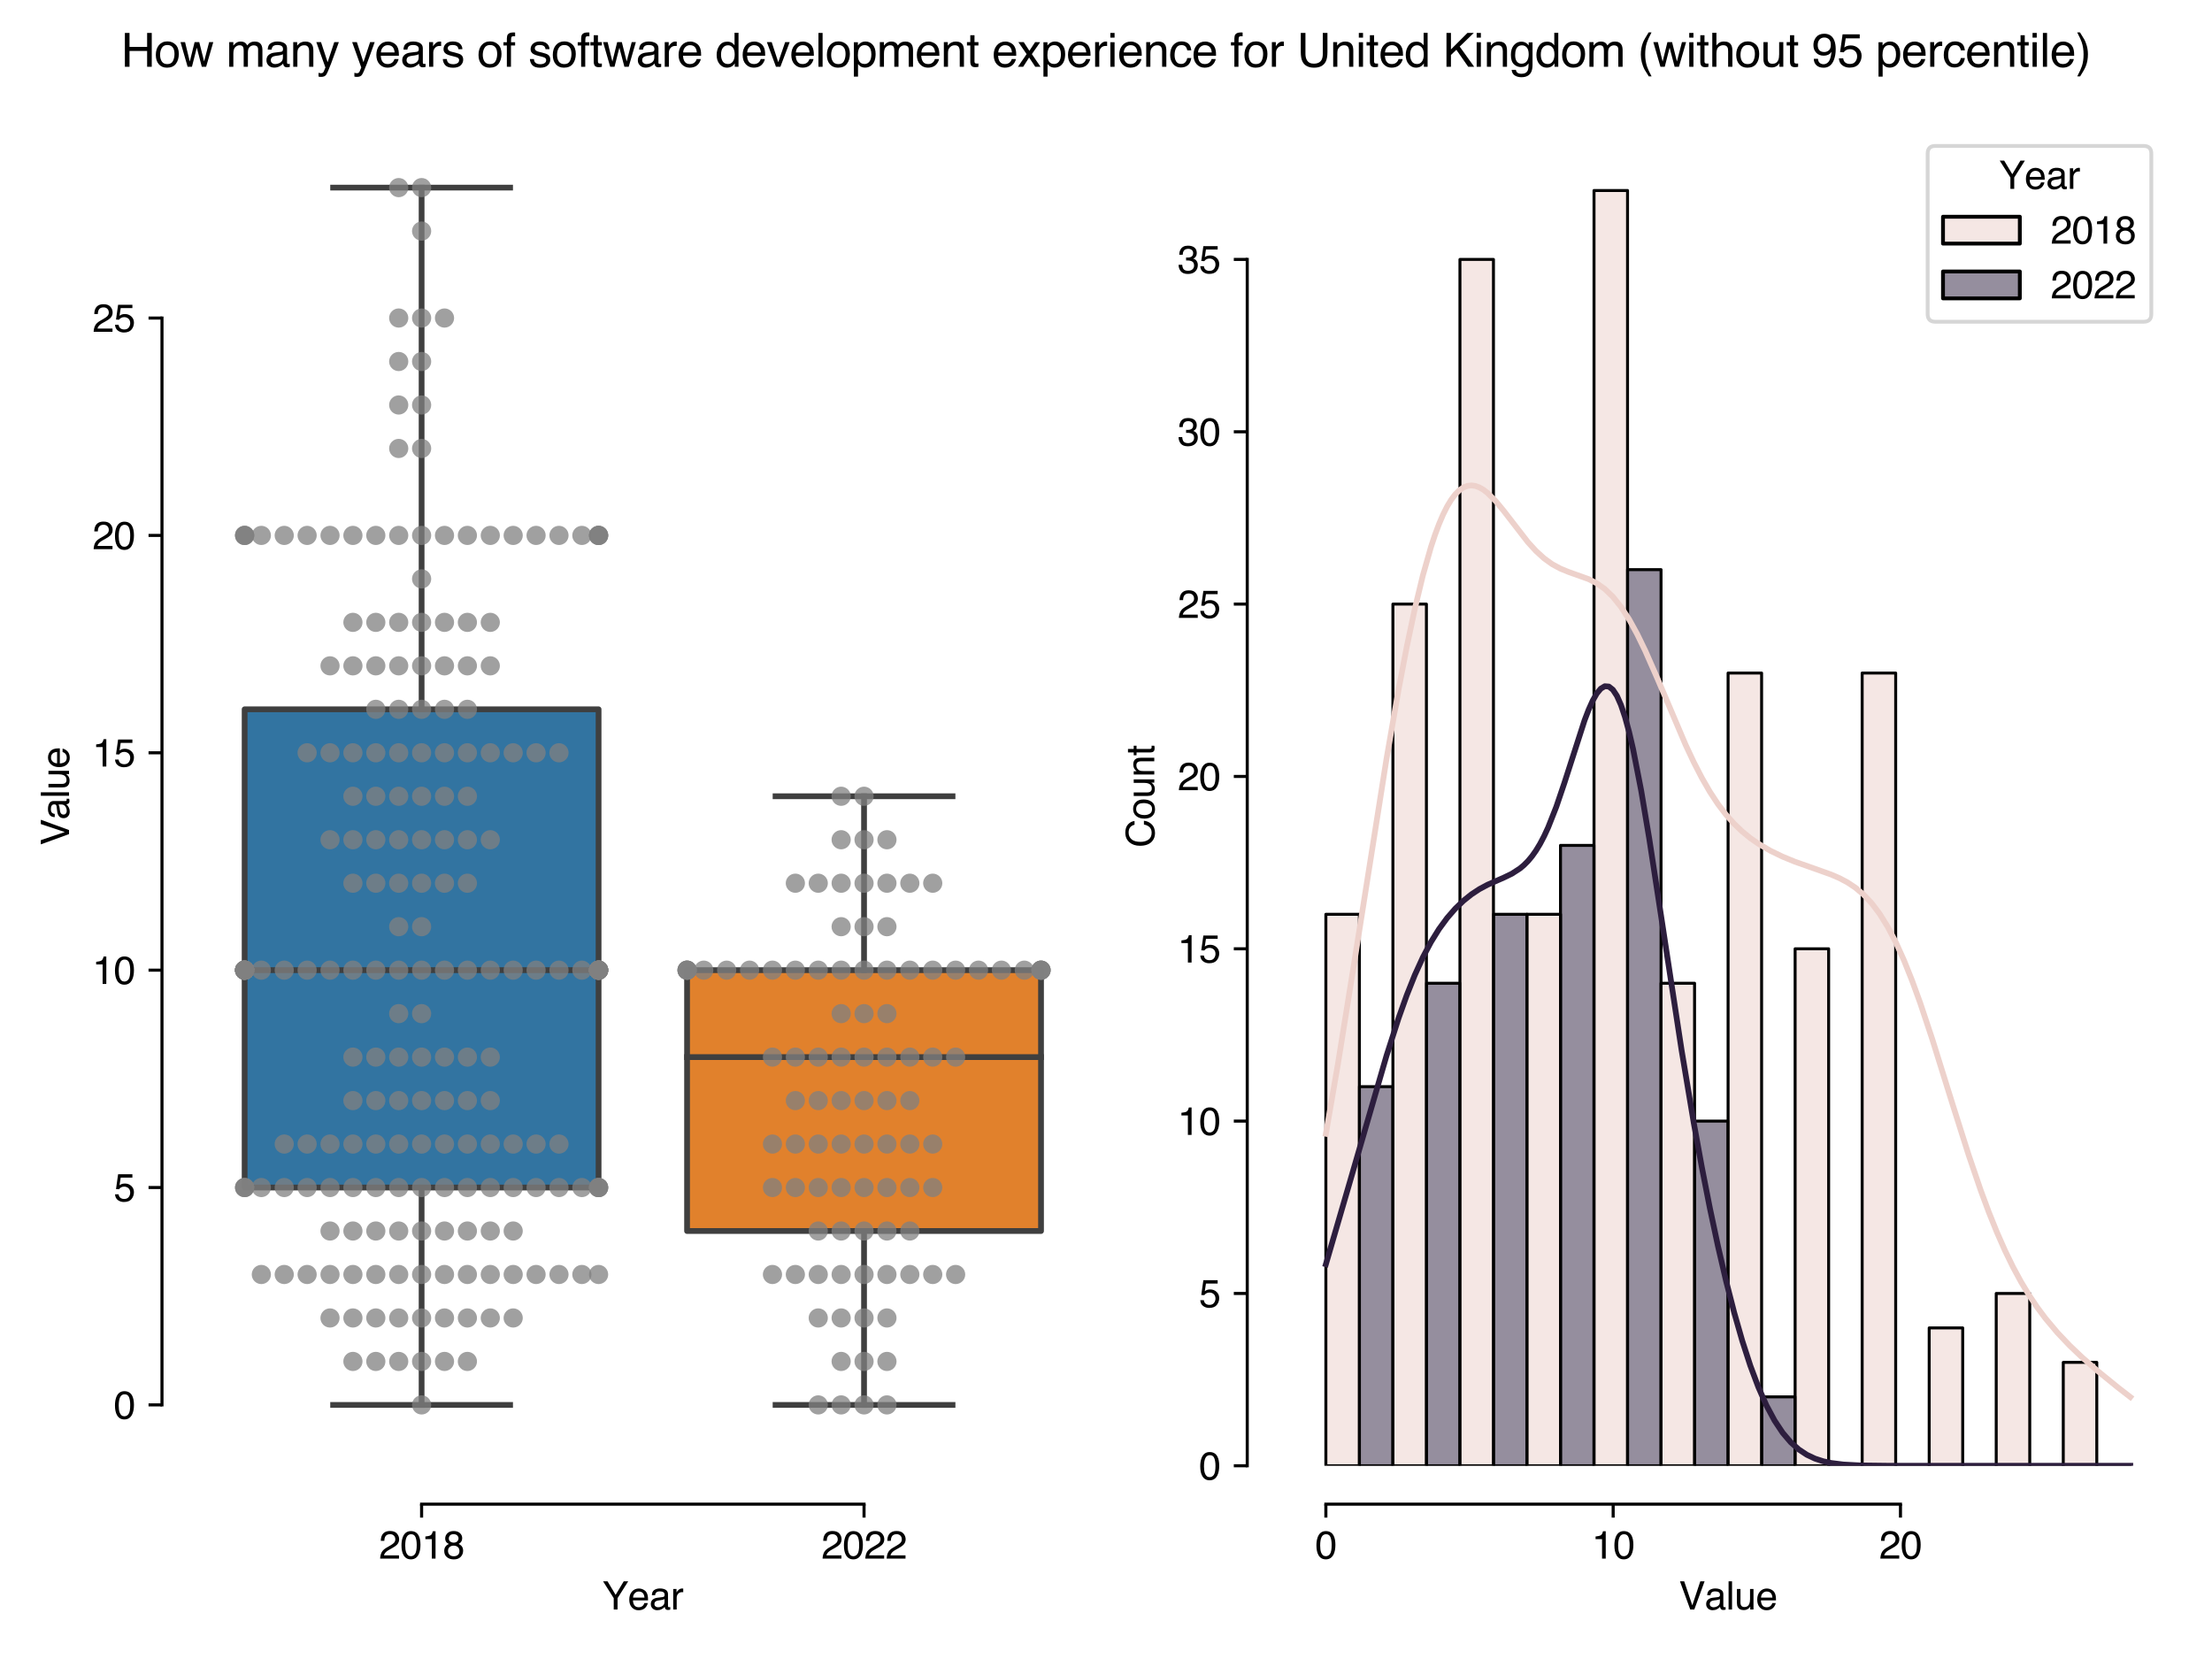 <?xml version="1.0" encoding="utf-8" standalone="no"?>
<!DOCTYPE svg PUBLIC "-//W3C//DTD SVG 1.1//EN"
  "http://www.w3.org/Graphics/SVG/1.1/DTD/svg11.dtd">
<svg xmlns:xlink="http://www.w3.org/1999/xlink" width="576pt" height="432pt" viewBox="0 0 576 432" xmlns="http://www.w3.org/2000/svg" version="1.1">
 <defs>
  <style type="text/css">*{stroke-linejoin: round; stroke-linecap: butt}</style>
 </defs>
 <g id="figure_1">
  <g id="patch_1">
   <path d="M 0 432 
L 576 432 
L 576 0 
L 0 0 
z
" style="fill: #ffffff"/>
  </g>
  <g id="axes_1">
   <g id="patch_2">
    <path d="M 52.18 381.684 
L 282.6 381.684 
L 282.6 33.004 
L 52.18 33.004 
z
" style="fill: #ffffff"/>
   </g>
   <g id="patch_3">
    <path d="M 63.701 309.231 
L 155.869 309.231 
L 155.869 184.702 
L 63.701 184.702 
L 63.701 309.231 
z
" clip-path="url(#p4e0aea13a3)" style="fill: #3274a1; stroke: #3f3f3f; stroke-width: 1.5; stroke-linejoin: miter"/>
   </g>
   <g id="patch_4">
    <path d="M 178.911 320.552 
L 271.079 320.552 
L 271.079 252.627 
L 178.911 252.627 
L 178.911 320.552 
z
" clip-path="url(#p4e0aea13a3)" style="fill: #e1812c; stroke: #3f3f3f; stroke-width: 1.5; stroke-linejoin: miter"/>
   </g>
   <g id="matplotlib.axis_1">
    <g id="xtick_1">
     <g id="line2d_1">
      <defs>
       <path id="m4c99cd72f3" d="M 0 0 
L 0 3.5 
" style="stroke: #000000; stroke-width: 0.8"/>
      </defs>
      <g>
       <use xlink:href="#m4c99cd72f3" x="109.785" y="391.684" style="stroke: #000000; stroke-width: 0.8"/>
      </g>
     </g>
     <g id="text_1">
      <!-- 2018 -->
      <g transform="translate(98.663 405.858)scale(0.1 -0.1)">
       <defs>
        <path id="Helvetica-32" d="M 200 0 
Q 231 578 439 1006 
Q 647 1434 1250 1784 
L 1850 2131 
Q 2253 2366 2416 2531 
Q 2672 2791 2672 3125 
Q 2672 3516 2437 3745 
Q 2203 3975 1813 3975 
Q 1234 3975 1013 3538 
Q 894 3303 881 2888 
L 309 2888 
Q 319 3472 525 3841 
Q 891 4491 1816 4491 
Q 2584 4491 2939 4075 
Q 3294 3659 3294 3150 
Q 3294 2613 2916 2231 
Q 2697 2009 2131 1694 
L 1703 1456 
Q 1397 1288 1222 1134 
Q 909 863 828 531 
L 3272 531 
L 3272 0 
L 200 0 
z
" transform="scale(0.016)"/>
        <path id="Helvetica-30" d="M 1731 4475 
Q 2600 4475 2988 3759 
Q 3288 3206 3288 2244 
Q 3288 1331 3016 734 
Q 2622 -122 1728 -122 
Q 922 -122 528 578 
Q 200 1163 200 2147 
Q 200 2909 397 3456 
Q 766 4475 1731 4475 
z
M 1725 391 
Q 2163 391 2422 778 
Q 2681 1166 2681 2222 
Q 2681 2984 2493 3476 
Q 2306 3969 1766 3969 
Q 1269 3969 1039 3501 
Q 809 3034 809 2125 
Q 809 1441 956 1025 
Q 1181 391 1725 391 
z
" transform="scale(0.016)"/>
        <path id="Helvetica-31" d="M 613 3169 
L 613 3600 
Q 1222 3659 1462 3798 
Q 1703 3938 1822 4456 
L 2266 4456 
L 2266 0 
L 1666 0 
L 1666 3169 
L 613 3169 
z
" transform="scale(0.016)"/>
        <path id="Helvetica-38" d="M 1741 2600 
Q 2113 2600 2322 2808 
Q 2531 3016 2531 3303 
Q 2531 3553 2331 3762 
Q 2131 3972 1722 3972 
Q 1316 3972 1134 3762 
Q 953 3553 953 3272 
Q 953 2956 1187 2778 
Q 1422 2600 1741 2600 
z
M 1775 384 
Q 2166 384 2423 595 
Q 2681 806 2681 1225 
Q 2681 1659 2415 1884 
Q 2150 2109 1734 2109 
Q 1331 2109 1076 1879 
Q 822 1650 822 1244 
Q 822 894 1055 639 
Q 1288 384 1775 384 
z
M 975 2384 
Q 741 2484 609 2619 
Q 363 2869 363 3269 
Q 363 3769 725 4128 
Q 1088 4488 1753 4488 
Q 2397 4488 2762 4148 
Q 3128 3809 3128 3356 
Q 3128 2938 2916 2678 
Q 2797 2531 2547 2391 
Q 2825 2263 2984 2097 
Q 3281 1784 3281 1284 
Q 3281 694 2884 283 
Q 2488 -128 1763 -128 
Q 1109 -128 657 226 
Q 206 581 206 1256 
Q 206 1653 400 1942 
Q 594 2231 975 2384 
z
" transform="scale(0.016)"/>
       </defs>
       <use xlink:href="#Helvetica-32"/>
       <use xlink:href="#Helvetica-30" x="55.615"/>
       <use xlink:href="#Helvetica-31" x="111.23"/>
       <use xlink:href="#Helvetica-38" x="166.846"/>
      </g>
     </g>
    </g>
    <g id="xtick_2">
     <g id="line2d_2">
      <g>
       <use xlink:href="#m4c99cd72f3" x="224.995" y="391.684" style="stroke: #000000; stroke-width: 0.8"/>
      </g>
     </g>
     <g id="text_2">
      <!-- 2022 -->
      <g transform="translate(213.873 405.858)scale(0.1 -0.1)">
       <use xlink:href="#Helvetica-32"/>
       <use xlink:href="#Helvetica-30" x="55.615"/>
       <use xlink:href="#Helvetica-32" x="111.23"/>
       <use xlink:href="#Helvetica-32" x="166.846"/>
      </g>
     </g>
    </g>
    <g id="text_3">
     <!-- Year -->
     <g transform="translate(156.829 419.116)scale(0.1 -0.1)">
      <defs>
       <path id="Helvetica-59" d="M 131 4591 
L 856 4591 
L 2175 2384 
L 3494 4591 
L 4222 4591 
L 2488 1850 
L 2488 0 
L 1866 0 
L 1866 1850 
L 131 4591 
z
M 2184 4591 
L 2184 4591 
z
" transform="scale(0.016)"/>
       <path id="Helvetica-65" d="M 1806 3422 
Q 2163 3422 2497 3255 
Q 2831 3088 3006 2822 
Q 3175 2569 3231 2231 
Q 3281 2000 3281 1494 
L 828 1494 
Q 844 984 1069 676 
Q 1294 369 1766 369 
Q 2206 369 2469 659 
Q 2619 828 2681 1050 
L 3234 1050 
Q 3213 866 3089 639 
Q 2966 413 2813 269 
Q 2556 19 2178 -69 
Q 1975 -119 1719 -119 
Q 1094 -119 659 336 
Q 225 791 225 1609 
Q 225 2416 662 2919 
Q 1100 3422 1806 3422 
z
M 2703 1941 
Q 2669 2306 2544 2525 
Q 2313 2931 1772 2931 
Q 1384 2931 1121 2651 
Q 859 2372 844 1941 
L 2703 1941 
z
M 1753 3428 
L 1753 3428 
z
" transform="scale(0.016)"/>
       <path id="Helvetica-61" d="M 844 891 
Q 844 647 1022 506 
Q 1200 366 1444 366 
Q 1741 366 2019 503 
Q 2488 731 2488 1250 
L 2488 1703 
Q 2384 1638 2221 1594 
Q 2059 1550 1903 1531 
L 1563 1488 
Q 1256 1447 1103 1359 
Q 844 1213 844 891 
z
M 2206 2028 
Q 2400 2053 2466 2191 
Q 2503 2266 2503 2406 
Q 2503 2694 2298 2823 
Q 2094 2953 1713 2953 
Q 1272 2953 1088 2716 
Q 984 2584 953 2325 
L 428 2325 
Q 444 2944 830 3186 
Q 1216 3428 1725 3428 
Q 2316 3428 2684 3203 
Q 3050 2978 3050 2503 
L 3050 575 
Q 3050 488 3086 434 
Q 3122 381 3238 381 
Q 3275 381 3322 386 
Q 3369 391 3422 400 
L 3422 -16 
Q 3291 -53 3222 -62 
Q 3153 -72 3034 -72 
Q 2744 -72 2613 134 
Q 2544 244 2516 444 
Q 2344 219 2022 53 
Q 1700 -113 1313 -113 
Q 847 -113 551 170 
Q 256 453 256 878 
Q 256 1344 547 1600 
Q 838 1856 1309 1916 
L 2206 2028 
z
M 1741 3428 
L 1741 3428 
z
" transform="scale(0.016)"/>
       <path id="Helvetica-72" d="M 428 3347 
L 963 3347 
L 963 2769 
Q 1028 2938 1284 3180 
Q 1541 3422 1875 3422 
Q 1891 3422 1928 3419 
Q 1966 3416 2056 3406 
L 2056 2813 
Q 2006 2822 1964 2825 
Q 1922 2828 1872 2828 
Q 1447 2828 1219 2554 
Q 991 2281 991 1925 
L 991 0 
L 428 0 
L 428 3347 
z
" transform="scale(0.016)"/>
      </defs>
      <use xlink:href="#Helvetica-59"/>
      <use xlink:href="#Helvetica-65" x="66.699"/>
      <use xlink:href="#Helvetica-61" x="122.314"/>
      <use xlink:href="#Helvetica-72" x="177.93"/>
     </g>
    </g>
   </g>
   <g id="matplotlib.axis_2">
    <g id="ytick_1">
     <g id="line2d_3">
      <defs>
       <path id="m8e343aef83" d="M 0 0 
L -3.5 0 
" style="stroke: #000000; stroke-width: 0.8"/>
      </defs>
      <g>
       <use xlink:href="#m8e343aef83" x="42.18" y="365.835" style="stroke: #000000; stroke-width: 0.8"/>
      </g>
     </g>
     <g id="text_4">
      <!-- 0 -->
      <g transform="translate(29.619 369.422)scale(0.1 -0.1)">
       <use xlink:href="#Helvetica-30"/>
      </g>
     </g>
    </g>
    <g id="ytick_2">
     <g id="line2d_4">
      <g>
       <use xlink:href="#m8e343aef83" x="42.18" y="309.231" style="stroke: #000000; stroke-width: 0.8"/>
      </g>
     </g>
     <g id="text_5">
      <!-- 5 -->
      <g transform="translate(29.619 312.818)scale(0.1 -0.1)">
       <defs>
        <path id="Helvetica-35" d="M 791 1141 
Q 847 659 1238 475 
Q 1438 381 1700 381 
Q 2200 381 2440 700 
Q 2681 1019 2681 1406 
Q 2681 1875 2395 2131 
Q 2109 2388 1709 2388 
Q 1419 2388 1211 2275 
Q 1003 2163 856 1963 
L 369 1991 
L 709 4400 
L 3034 4400 
L 3034 3856 
L 1131 3856 
L 941 2613 
Q 1097 2731 1238 2791 
Q 1488 2894 1816 2894 
Q 2431 2894 2859 2497 
Q 3288 2100 3288 1491 
Q 3288 856 2895 371 
Q 2503 -113 1644 -113 
Q 1097 -113 676 195 
Q 256 503 206 1141 
L 791 1141 
z
" transform="scale(0.016)"/>
       </defs>
       <use xlink:href="#Helvetica-35"/>
      </g>
     </g>
    </g>
    <g id="ytick_3">
     <g id="line2d_5">
      <g>
       <use xlink:href="#m8e343aef83" x="42.18" y="252.627" style="stroke: #000000; stroke-width: 0.8"/>
      </g>
     </g>
     <g id="text_6">
      <!-- 10 -->
      <g transform="translate(24.058 256.214)scale(0.1 -0.1)">
       <use xlink:href="#Helvetica-31"/>
       <use xlink:href="#Helvetica-30" x="55.615"/>
      </g>
     </g>
    </g>
    <g id="ytick_4">
     <g id="line2d_6">
      <g>
       <use xlink:href="#m8e343aef83" x="42.18" y="196.023" style="stroke: #000000; stroke-width: 0.8"/>
      </g>
     </g>
     <g id="text_7">
      <!-- 15 -->
      <g transform="translate(24.058 199.61)scale(0.1 -0.1)">
       <use xlink:href="#Helvetica-31"/>
       <use xlink:href="#Helvetica-35" x="55.615"/>
      </g>
     </g>
    </g>
    <g id="ytick_5">
     <g id="line2d_7">
      <g>
       <use xlink:href="#m8e343aef83" x="42.18" y="139.419" style="stroke: #000000; stroke-width: 0.8"/>
      </g>
     </g>
     <g id="text_8">
      <!-- 20 -->
      <g transform="translate(24.058 143.006)scale(0.1 -0.1)">
       <use xlink:href="#Helvetica-32"/>
       <use xlink:href="#Helvetica-30" x="55.615"/>
      </g>
     </g>
    </g>
    <g id="ytick_6">
     <g id="line2d_8">
      <g>
       <use xlink:href="#m8e343aef83" x="42.18" y="82.815" style="stroke: #000000; stroke-width: 0.8"/>
      </g>
     </g>
     <g id="text_9">
      <!-- 25 -->
      <g transform="translate(24.058 86.402)scale(0.1 -0.1)">
       <use xlink:href="#Helvetica-32"/>
       <use xlink:href="#Helvetica-35" x="55.615"/>
      </g>
     </g>
    </g>
    <g id="text_10">
     <!-- Value -->
     <g transform="translate(17.973 220.132)rotate(-90)scale(0.1 -0.1)">
      <defs>
       <path id="Helvetica-56" d="M 850 4591 
L 2169 681 
L 3472 4591 
L 4169 4591 
L 2494 0 
L 1834 0 
L 163 4591 
L 850 4591 
z
" transform="scale(0.016)"/>
       <path id="Helvetica-6c" d="M 428 4591 
L 991 4591 
L 991 0 
L 428 0 
L 428 4591 
z
" transform="scale(0.016)"/>
       <path id="Helvetica-75" d="M 975 3347 
L 975 1125 
Q 975 869 1056 706 
Q 1206 406 1616 406 
Q 2203 406 2416 931 
Q 2531 1213 2531 1703 
L 2531 3347 
L 3094 3347 
L 3094 0 
L 2563 0 
L 2569 494 
Q 2459 303 2297 172 
Q 1975 -91 1516 -91 
Q 800 -91 541 388 
Q 400 644 400 1072 
L 400 3347 
L 975 3347 
z
M 1747 3428 
L 1747 3428 
z
" transform="scale(0.016)"/>
      </defs>
      <use xlink:href="#Helvetica-56"/>
      <use xlink:href="#Helvetica-61" x="66.699"/>
      <use xlink:href="#Helvetica-6c" x="122.314"/>
      <use xlink:href="#Helvetica-75" x="144.531"/>
      <use xlink:href="#Helvetica-65" x="200.146"/>
     </g>
    </g>
   </g>
   <g id="line2d_9">
    <path d="M 109.785 309.231 
L 109.785 365.835 
" clip-path="url(#p4e0aea13a3)" style="fill: none; stroke: #3f3f3f; stroke-width: 1.5; stroke-linecap: square"/>
   </g>
   <g id="line2d_10">
    <path d="M 109.785 184.702 
L 109.785 48.853 
" clip-path="url(#p4e0aea13a3)" style="fill: none; stroke: #3f3f3f; stroke-width: 1.5; stroke-linecap: square"/>
   </g>
   <g id="line2d_11">
    <path d="M 86.743 365.835 
L 132.827 365.835 
" clip-path="url(#p4e0aea13a3)" style="fill: none; stroke: #3f3f3f; stroke-width: 1.5; stroke-linecap: square"/>
   </g>
   <g id="line2d_12">
    <path d="M 86.743 48.853 
L 132.827 48.853 
" clip-path="url(#p4e0aea13a3)" style="fill: none; stroke: #3f3f3f; stroke-width: 1.5; stroke-linecap: square"/>
   </g>
   <g id="line2d_13"/>
   <g id="line2d_14">
    <path d="M 224.995 320.552 
L 224.995 365.835 
" clip-path="url(#p4e0aea13a3)" style="fill: none; stroke: #3f3f3f; stroke-width: 1.5; stroke-linecap: square"/>
   </g>
   <g id="line2d_15">
    <path d="M 224.995 252.627 
L 224.995 207.344 
" clip-path="url(#p4e0aea13a3)" style="fill: none; stroke: #3f3f3f; stroke-width: 1.5; stroke-linecap: square"/>
   </g>
   <g id="line2d_16">
    <path d="M 201.953 365.835 
L 248.037 365.835 
" clip-path="url(#p4e0aea13a3)" style="fill: none; stroke: #3f3f3f; stroke-width: 1.5; stroke-linecap: square"/>
   </g>
   <g id="line2d_17">
    <path d="M 201.953 207.344 
L 248.037 207.344 
" clip-path="url(#p4e0aea13a3)" style="fill: none; stroke: #3f3f3f; stroke-width: 1.5; stroke-linecap: square"/>
   </g>
   <g id="line2d_18"/>
   <g id="line2d_19">
    <path d="M 63.701 252.627 
L 155.869 252.627 
" clip-path="url(#p4e0aea13a3)" style="fill: none; stroke: #3f3f3f; stroke-width: 1.5; stroke-linecap: square"/>
   </g>
   <g id="line2d_20">
    <path d="M 178.911 275.269 
L 271.079 275.269 
" clip-path="url(#p4e0aea13a3)" style="fill: none; stroke: #3f3f3f; stroke-width: 1.5; stroke-linecap: square"/>
   </g>
   <g id="patch_5">
    <path d="M 42.18 365.835 
L 42.18 82.815 
" style="fill: none; stroke: #000000; stroke-width: 0.8; stroke-linejoin: miter; stroke-linecap: square"/>
   </g>
   <g id="patch_6">
    <path d="M 109.785 391.684 
L 224.995 391.684 
" style="fill: none; stroke: #000000; stroke-width: 0.8; stroke-linejoin: miter; stroke-linecap: square"/>
   </g>
   <g id="PathCollection_1">
    <defs>
     <path id="C0_0_77057b9605" d="M 0 2.5 
C 0.663 2.5 1.299 2.237 1.768 1.768 
C 2.237 1.299 2.5 0.663 2.5 -0 
C 2.5 -0.663 2.237 -1.299 1.768 -1.768 
C 1.299 -2.237 0.663 -2.5 0 -2.5 
C -0.663 -2.5 -1.299 -2.237 -1.768 -1.768 
C -2.237 -1.299 -2.5 -0.663 -2.5 0 
C -2.5 0.663 -2.237 1.299 -1.768 1.768 
C -1.299 2.237 -0.663 2.5 0 2.5 
z
"/>
    </defs>
    <g clip-path="url(#p4e0aea13a3)">
     <use xlink:href="#C0_0_77057b9605" x="109.785" y="365.835" style="fill: #808080; fill-opacity: 0.75"/>
    </g>
    <g clip-path="url(#p4e0aea13a3)">
     <use xlink:href="#C0_0_77057b9605" x="109.785" y="354.514" style="fill: #808080; fill-opacity: 0.75"/>
    </g>
    <g clip-path="url(#p4e0aea13a3)">
     <use xlink:href="#C0_0_77057b9605" x="103.823" y="354.514" style="fill: #808080; fill-opacity: 0.75"/>
    </g>
    <g clip-path="url(#p4e0aea13a3)">
     <use xlink:href="#C0_0_77057b9605" x="115.747" y="354.514" style="fill: #808080; fill-opacity: 0.75"/>
    </g>
    <g clip-path="url(#p4e0aea13a3)">
     <use xlink:href="#C0_0_77057b9605" x="97.861" y="354.514" style="fill: #808080; fill-opacity: 0.75"/>
    </g>
    <g clip-path="url(#p4e0aea13a3)">
     <use xlink:href="#C0_0_77057b9605" x="121.708" y="354.514" style="fill: #808080; fill-opacity: 0.75"/>
    </g>
    <g clip-path="url(#p4e0aea13a3)">
     <use xlink:href="#C0_0_77057b9605" x="91.899" y="354.514" style="fill: #808080; fill-opacity: 0.75"/>
    </g>
    <g clip-path="url(#p4e0aea13a3)">
     <use xlink:href="#C0_0_77057b9605" x="109.785" y="343.194" style="fill: #808080; fill-opacity: 0.75"/>
    </g>
    <g clip-path="url(#p4e0aea13a3)">
     <use xlink:href="#C0_0_77057b9605" x="103.823" y="343.194" style="fill: #808080; fill-opacity: 0.75"/>
    </g>
    <g clip-path="url(#p4e0aea13a3)">
     <use xlink:href="#C0_0_77057b9605" x="115.747" y="343.194" style="fill: #808080; fill-opacity: 0.75"/>
    </g>
    <g clip-path="url(#p4e0aea13a3)">
     <use xlink:href="#C0_0_77057b9605" x="97.861" y="343.194" style="fill: #808080; fill-opacity: 0.75"/>
    </g>
    <g clip-path="url(#p4e0aea13a3)">
     <use xlink:href="#C0_0_77057b9605" x="121.708" y="343.194" style="fill: #808080; fill-opacity: 0.75"/>
    </g>
    <g clip-path="url(#p4e0aea13a3)">
     <use xlink:href="#C0_0_77057b9605" x="91.899" y="343.194" style="fill: #808080; fill-opacity: 0.75"/>
    </g>
    <g clip-path="url(#p4e0aea13a3)">
     <use xlink:href="#C0_0_77057b9605" x="127.67" y="343.194" style="fill: #808080; fill-opacity: 0.75"/>
    </g>
    <g clip-path="url(#p4e0aea13a3)">
     <use xlink:href="#C0_0_77057b9605" x="85.938" y="343.194" style="fill: #808080; fill-opacity: 0.75"/>
    </g>
    <g clip-path="url(#p4e0aea13a3)">
     <use xlink:href="#C0_0_77057b9605" x="133.632" y="343.194" style="fill: #808080; fill-opacity: 0.75"/>
    </g>
    <g clip-path="url(#p4e0aea13a3)">
     <use xlink:href="#C0_0_77057b9605" x="109.785" y="331.873" style="fill: #808080; fill-opacity: 0.75"/>
    </g>
    <g clip-path="url(#p4e0aea13a3)">
     <use xlink:href="#C0_0_77057b9605" x="103.823" y="331.873" style="fill: #808080; fill-opacity: 0.75"/>
    </g>
    <g clip-path="url(#p4e0aea13a3)">
     <use xlink:href="#C0_0_77057b9605" x="115.747" y="331.873" style="fill: #808080; fill-opacity: 0.75"/>
    </g>
    <g clip-path="url(#p4e0aea13a3)">
     <use xlink:href="#C0_0_77057b9605" x="97.861" y="331.873" style="fill: #808080; fill-opacity: 0.75"/>
    </g>
    <g clip-path="url(#p4e0aea13a3)">
     <use xlink:href="#C0_0_77057b9605" x="121.708" y="331.873" style="fill: #808080; fill-opacity: 0.75"/>
    </g>
    <g clip-path="url(#p4e0aea13a3)">
     <use xlink:href="#C0_0_77057b9605" x="91.899" y="331.873" style="fill: #808080; fill-opacity: 0.75"/>
    </g>
    <g clip-path="url(#p4e0aea13a3)">
     <use xlink:href="#C0_0_77057b9605" x="127.67" y="331.873" style="fill: #808080; fill-opacity: 0.75"/>
    </g>
    <g clip-path="url(#p4e0aea13a3)">
     <use xlink:href="#C0_0_77057b9605" x="85.938" y="331.873" style="fill: #808080; fill-opacity: 0.75"/>
    </g>
    <g clip-path="url(#p4e0aea13a3)">
     <use xlink:href="#C0_0_77057b9605" x="133.632" y="331.873" style="fill: #808080; fill-opacity: 0.75"/>
    </g>
    <g clip-path="url(#p4e0aea13a3)">
     <use xlink:href="#C0_0_77057b9605" x="79.976" y="331.873" style="fill: #808080; fill-opacity: 0.75"/>
    </g>
    <g clip-path="url(#p4e0aea13a3)">
     <use xlink:href="#C0_0_77057b9605" x="139.594" y="331.873" style="fill: #808080; fill-opacity: 0.75"/>
    </g>
    <g clip-path="url(#p4e0aea13a3)">
     <use xlink:href="#C0_0_77057b9605" x="145.556" y="331.873" style="fill: #808080; fill-opacity: 0.75"/>
    </g>
    <g clip-path="url(#p4e0aea13a3)">
     <use xlink:href="#C0_0_77057b9605" x="74.014" y="331.873" style="fill: #808080; fill-opacity: 0.75"/>
    </g>
    <g clip-path="url(#p4e0aea13a3)">
     <use xlink:href="#C0_0_77057b9605" x="151.517" y="331.873" style="fill: #808080; fill-opacity: 0.75"/>
    </g>
    <g clip-path="url(#p4e0aea13a3)">
     <use xlink:href="#C0_0_77057b9605" x="68.052" y="331.873" style="fill: #808080; fill-opacity: 0.75"/>
    </g>
    <g clip-path="url(#p4e0aea13a3)">
     <use xlink:href="#C0_0_77057b9605" x="155.869" y="331.873" style="fill: #808080; fill-opacity: 0.75"/>
    </g>
    <g clip-path="url(#p4e0aea13a3)">
     <use xlink:href="#C0_0_77057b9605" x="109.785" y="320.552" style="fill: #808080; fill-opacity: 0.75"/>
    </g>
    <g clip-path="url(#p4e0aea13a3)">
     <use xlink:href="#C0_0_77057b9605" x="103.823" y="320.552" style="fill: #808080; fill-opacity: 0.75"/>
    </g>
    <g clip-path="url(#p4e0aea13a3)">
     <use xlink:href="#C0_0_77057b9605" x="115.747" y="320.552" style="fill: #808080; fill-opacity: 0.75"/>
    </g>
    <g clip-path="url(#p4e0aea13a3)">
     <use xlink:href="#C0_0_77057b9605" x="97.861" y="320.552" style="fill: #808080; fill-opacity: 0.75"/>
    </g>
    <g clip-path="url(#p4e0aea13a3)">
     <use xlink:href="#C0_0_77057b9605" x="121.708" y="320.552" style="fill: #808080; fill-opacity: 0.75"/>
    </g>
    <g clip-path="url(#p4e0aea13a3)">
     <use xlink:href="#C0_0_77057b9605" x="91.899" y="320.552" style="fill: #808080; fill-opacity: 0.75"/>
    </g>
    <g clip-path="url(#p4e0aea13a3)">
     <use xlink:href="#C0_0_77057b9605" x="127.67" y="320.552" style="fill: #808080; fill-opacity: 0.75"/>
    </g>
    <g clip-path="url(#p4e0aea13a3)">
     <use xlink:href="#C0_0_77057b9605" x="85.938" y="320.552" style="fill: #808080; fill-opacity: 0.75"/>
    </g>
    <g clip-path="url(#p4e0aea13a3)">
     <use xlink:href="#C0_0_77057b9605" x="133.632" y="320.552" style="fill: #808080; fill-opacity: 0.75"/>
    </g>
    <g clip-path="url(#p4e0aea13a3)">
     <use xlink:href="#C0_0_77057b9605" x="109.785" y="309.231" style="fill: #808080; fill-opacity: 0.75"/>
    </g>
    <g clip-path="url(#p4e0aea13a3)">
     <use xlink:href="#C0_0_77057b9605" x="103.823" y="309.231" style="fill: #808080; fill-opacity: 0.75"/>
    </g>
    <g clip-path="url(#p4e0aea13a3)">
     <use xlink:href="#C0_0_77057b9605" x="115.747" y="309.231" style="fill: #808080; fill-opacity: 0.75"/>
    </g>
    <g clip-path="url(#p4e0aea13a3)">
     <use xlink:href="#C0_0_77057b9605" x="97.861" y="309.231" style="fill: #808080; fill-opacity: 0.75"/>
    </g>
    <g clip-path="url(#p4e0aea13a3)">
     <use xlink:href="#C0_0_77057b9605" x="121.708" y="309.231" style="fill: #808080; fill-opacity: 0.75"/>
    </g>
    <g clip-path="url(#p4e0aea13a3)">
     <use xlink:href="#C0_0_77057b9605" x="91.899" y="309.231" style="fill: #808080; fill-opacity: 0.75"/>
    </g>
    <g clip-path="url(#p4e0aea13a3)">
     <use xlink:href="#C0_0_77057b9605" x="127.67" y="309.231" style="fill: #808080; fill-opacity: 0.75"/>
    </g>
    <g clip-path="url(#p4e0aea13a3)">
     <use xlink:href="#C0_0_77057b9605" x="85.938" y="309.231" style="fill: #808080; fill-opacity: 0.75"/>
    </g>
    <g clip-path="url(#p4e0aea13a3)">
     <use xlink:href="#C0_0_77057b9605" x="133.632" y="309.231" style="fill: #808080; fill-opacity: 0.75"/>
    </g>
    <g clip-path="url(#p4e0aea13a3)">
     <use xlink:href="#C0_0_77057b9605" x="79.976" y="309.231" style="fill: #808080; fill-opacity: 0.75"/>
    </g>
    <g clip-path="url(#p4e0aea13a3)">
     <use xlink:href="#C0_0_77057b9605" x="139.594" y="309.231" style="fill: #808080; fill-opacity: 0.75"/>
    </g>
    <g clip-path="url(#p4e0aea13a3)">
     <use xlink:href="#C0_0_77057b9605" x="145.556" y="309.231" style="fill: #808080; fill-opacity: 0.75"/>
    </g>
    <g clip-path="url(#p4e0aea13a3)">
     <use xlink:href="#C0_0_77057b9605" x="74.014" y="309.231" style="fill: #808080; fill-opacity: 0.75"/>
    </g>
    <g clip-path="url(#p4e0aea13a3)">
     <use xlink:href="#C0_0_77057b9605" x="151.517" y="309.231" style="fill: #808080; fill-opacity: 0.75"/>
    </g>
    <g clip-path="url(#p4e0aea13a3)">
     <use xlink:href="#C0_0_77057b9605" x="68.052" y="309.231" style="fill: #808080; fill-opacity: 0.75"/>
    </g>
    <g clip-path="url(#p4e0aea13a3)">
     <use xlink:href="#C0_0_77057b9605" x="155.869" y="309.231" style="fill: #808080; fill-opacity: 0.75"/>
    </g>
    <g clip-path="url(#p4e0aea13a3)">
     <use xlink:href="#C0_0_77057b9605" x="63.701" y="309.231" style="fill: #808080; fill-opacity: 0.75"/>
    </g>
    <g clip-path="url(#p4e0aea13a3)">
     <use xlink:href="#C0_0_77057b9605" x="155.869" y="309.231" style="fill: #808080; fill-opacity: 0.75"/>
    </g>
    <g clip-path="url(#p4e0aea13a3)">
     <use xlink:href="#C0_0_77057b9605" x="63.701" y="309.231" style="fill: #808080; fill-opacity: 0.75"/>
    </g>
    <g clip-path="url(#p4e0aea13a3)">
     <use xlink:href="#C0_0_77057b9605" x="155.869" y="309.231" style="fill: #808080; fill-opacity: 0.75"/>
    </g>
    <g clip-path="url(#p4e0aea13a3)">
     <use xlink:href="#C0_0_77057b9605" x="63.701" y="309.231" style="fill: #808080; fill-opacity: 0.75"/>
    </g>
    <g clip-path="url(#p4e0aea13a3)">
     <use xlink:href="#C0_0_77057b9605" x="155.869" y="309.231" style="fill: #808080; fill-opacity: 0.75"/>
    </g>
    <g clip-path="url(#p4e0aea13a3)">
     <use xlink:href="#C0_0_77057b9605" x="109.785" y="297.91" style="fill: #808080; fill-opacity: 0.75"/>
    </g>
    <g clip-path="url(#p4e0aea13a3)">
     <use xlink:href="#C0_0_77057b9605" x="103.823" y="297.91" style="fill: #808080; fill-opacity: 0.75"/>
    </g>
    <g clip-path="url(#p4e0aea13a3)">
     <use xlink:href="#C0_0_77057b9605" x="115.747" y="297.91" style="fill: #808080; fill-opacity: 0.75"/>
    </g>
    <g clip-path="url(#p4e0aea13a3)">
     <use xlink:href="#C0_0_77057b9605" x="97.861" y="297.91" style="fill: #808080; fill-opacity: 0.75"/>
    </g>
    <g clip-path="url(#p4e0aea13a3)">
     <use xlink:href="#C0_0_77057b9605" x="121.708" y="297.91" style="fill: #808080; fill-opacity: 0.75"/>
    </g>
    <g clip-path="url(#p4e0aea13a3)">
     <use xlink:href="#C0_0_77057b9605" x="91.899" y="297.91" style="fill: #808080; fill-opacity: 0.75"/>
    </g>
    <g clip-path="url(#p4e0aea13a3)">
     <use xlink:href="#C0_0_77057b9605" x="127.67" y="297.91" style="fill: #808080; fill-opacity: 0.75"/>
    </g>
    <g clip-path="url(#p4e0aea13a3)">
     <use xlink:href="#C0_0_77057b9605" x="85.938" y="297.91" style="fill: #808080; fill-opacity: 0.75"/>
    </g>
    <g clip-path="url(#p4e0aea13a3)">
     <use xlink:href="#C0_0_77057b9605" x="133.632" y="297.91" style="fill: #808080; fill-opacity: 0.75"/>
    </g>
    <g clip-path="url(#p4e0aea13a3)">
     <use xlink:href="#C0_0_77057b9605" x="79.976" y="297.91" style="fill: #808080; fill-opacity: 0.75"/>
    </g>
    <g clip-path="url(#p4e0aea13a3)">
     <use xlink:href="#C0_0_77057b9605" x="139.594" y="297.91" style="fill: #808080; fill-opacity: 0.75"/>
    </g>
    <g clip-path="url(#p4e0aea13a3)">
     <use xlink:href="#C0_0_77057b9605" x="145.556" y="297.91" style="fill: #808080; fill-opacity: 0.75"/>
    </g>
    <g clip-path="url(#p4e0aea13a3)">
     <use xlink:href="#C0_0_77057b9605" x="74.014" y="297.91" style="fill: #808080; fill-opacity: 0.75"/>
    </g>
    <g clip-path="url(#p4e0aea13a3)">
     <use xlink:href="#C0_0_77057b9605" x="109.785" y="286.59" style="fill: #808080; fill-opacity: 0.75"/>
    </g>
    <g clip-path="url(#p4e0aea13a3)">
     <use xlink:href="#C0_0_77057b9605" x="103.823" y="286.59" style="fill: #808080; fill-opacity: 0.75"/>
    </g>
    <g clip-path="url(#p4e0aea13a3)">
     <use xlink:href="#C0_0_77057b9605" x="115.747" y="286.59" style="fill: #808080; fill-opacity: 0.75"/>
    </g>
    <g clip-path="url(#p4e0aea13a3)">
     <use xlink:href="#C0_0_77057b9605" x="97.861" y="286.59" style="fill: #808080; fill-opacity: 0.75"/>
    </g>
    <g clip-path="url(#p4e0aea13a3)">
     <use xlink:href="#C0_0_77057b9605" x="121.708" y="286.59" style="fill: #808080; fill-opacity: 0.75"/>
    </g>
    <g clip-path="url(#p4e0aea13a3)">
     <use xlink:href="#C0_0_77057b9605" x="91.899" y="286.59" style="fill: #808080; fill-opacity: 0.75"/>
    </g>
    <g clip-path="url(#p4e0aea13a3)">
     <use xlink:href="#C0_0_77057b9605" x="127.67" y="286.59" style="fill: #808080; fill-opacity: 0.75"/>
    </g>
    <g clip-path="url(#p4e0aea13a3)">
     <use xlink:href="#C0_0_77057b9605" x="109.785" y="275.269" style="fill: #808080; fill-opacity: 0.75"/>
    </g>
    <g clip-path="url(#p4e0aea13a3)">
     <use xlink:href="#C0_0_77057b9605" x="103.823" y="275.269" style="fill: #808080; fill-opacity: 0.75"/>
    </g>
    <g clip-path="url(#p4e0aea13a3)">
     <use xlink:href="#C0_0_77057b9605" x="115.747" y="275.269" style="fill: #808080; fill-opacity: 0.75"/>
    </g>
    <g clip-path="url(#p4e0aea13a3)">
     <use xlink:href="#C0_0_77057b9605" x="97.861" y="275.269" style="fill: #808080; fill-opacity: 0.75"/>
    </g>
    <g clip-path="url(#p4e0aea13a3)">
     <use xlink:href="#C0_0_77057b9605" x="121.708" y="275.269" style="fill: #808080; fill-opacity: 0.75"/>
    </g>
    <g clip-path="url(#p4e0aea13a3)">
     <use xlink:href="#C0_0_77057b9605" x="91.899" y="275.269" style="fill: #808080; fill-opacity: 0.75"/>
    </g>
    <g clip-path="url(#p4e0aea13a3)">
     <use xlink:href="#C0_0_77057b9605" x="127.67" y="275.269" style="fill: #808080; fill-opacity: 0.75"/>
    </g>
    <g clip-path="url(#p4e0aea13a3)">
     <use xlink:href="#C0_0_77057b9605" x="109.785" y="263.948" style="fill: #808080; fill-opacity: 0.75"/>
    </g>
    <g clip-path="url(#p4e0aea13a3)">
     <use xlink:href="#C0_0_77057b9605" x="103.823" y="263.948" style="fill: #808080; fill-opacity: 0.75"/>
    </g>
    <g clip-path="url(#p4e0aea13a3)">
     <use xlink:href="#C0_0_77057b9605" x="109.785" y="252.627" style="fill: #808080; fill-opacity: 0.75"/>
    </g>
    <g clip-path="url(#p4e0aea13a3)">
     <use xlink:href="#C0_0_77057b9605" x="103.823" y="252.627" style="fill: #808080; fill-opacity: 0.75"/>
    </g>
    <g clip-path="url(#p4e0aea13a3)">
     <use xlink:href="#C0_0_77057b9605" x="115.747" y="252.627" style="fill: #808080; fill-opacity: 0.75"/>
    </g>
    <g clip-path="url(#p4e0aea13a3)">
     <use xlink:href="#C0_0_77057b9605" x="97.861" y="252.627" style="fill: #808080; fill-opacity: 0.75"/>
    </g>
    <g clip-path="url(#p4e0aea13a3)">
     <use xlink:href="#C0_0_77057b9605" x="121.708" y="252.627" style="fill: #808080; fill-opacity: 0.75"/>
    </g>
    <g clip-path="url(#p4e0aea13a3)">
     <use xlink:href="#C0_0_77057b9605" x="91.899" y="252.627" style="fill: #808080; fill-opacity: 0.75"/>
    </g>
    <g clip-path="url(#p4e0aea13a3)">
     <use xlink:href="#C0_0_77057b9605" x="127.67" y="252.627" style="fill: #808080; fill-opacity: 0.75"/>
    </g>
    <g clip-path="url(#p4e0aea13a3)">
     <use xlink:href="#C0_0_77057b9605" x="85.938" y="252.627" style="fill: #808080; fill-opacity: 0.75"/>
    </g>
    <g clip-path="url(#p4e0aea13a3)">
     <use xlink:href="#C0_0_77057b9605" x="133.632" y="252.627" style="fill: #808080; fill-opacity: 0.75"/>
    </g>
    <g clip-path="url(#p4e0aea13a3)">
     <use xlink:href="#C0_0_77057b9605" x="79.976" y="252.627" style="fill: #808080; fill-opacity: 0.75"/>
    </g>
    <g clip-path="url(#p4e0aea13a3)">
     <use xlink:href="#C0_0_77057b9605" x="139.594" y="252.627" style="fill: #808080; fill-opacity: 0.75"/>
    </g>
    <g clip-path="url(#p4e0aea13a3)">
     <use xlink:href="#C0_0_77057b9605" x="145.556" y="252.627" style="fill: #808080; fill-opacity: 0.75"/>
    </g>
    <g clip-path="url(#p4e0aea13a3)">
     <use xlink:href="#C0_0_77057b9605" x="74.014" y="252.627" style="fill: #808080; fill-opacity: 0.75"/>
    </g>
    <g clip-path="url(#p4e0aea13a3)">
     <use xlink:href="#C0_0_77057b9605" x="151.517" y="252.627" style="fill: #808080; fill-opacity: 0.75"/>
    </g>
    <g clip-path="url(#p4e0aea13a3)">
     <use xlink:href="#C0_0_77057b9605" x="68.052" y="252.627" style="fill: #808080; fill-opacity: 0.75"/>
    </g>
    <g clip-path="url(#p4e0aea13a3)">
     <use xlink:href="#C0_0_77057b9605" x="155.869" y="252.627" style="fill: #808080; fill-opacity: 0.75"/>
    </g>
    <g clip-path="url(#p4e0aea13a3)">
     <use xlink:href="#C0_0_77057b9605" x="63.701" y="252.627" style="fill: #808080; fill-opacity: 0.75"/>
    </g>
    <g clip-path="url(#p4e0aea13a3)">
     <use xlink:href="#C0_0_77057b9605" x="155.869" y="252.627" style="fill: #808080; fill-opacity: 0.75"/>
    </g>
    <g clip-path="url(#p4e0aea13a3)">
     <use xlink:href="#C0_0_77057b9605" x="63.701" y="252.627" style="fill: #808080; fill-opacity: 0.75"/>
    </g>
    <g clip-path="url(#p4e0aea13a3)">
     <use xlink:href="#C0_0_77057b9605" x="155.869" y="252.627" style="fill: #808080; fill-opacity: 0.75"/>
    </g>
    <g clip-path="url(#p4e0aea13a3)">
     <use xlink:href="#C0_0_77057b9605" x="63.701" y="252.627" style="fill: #808080; fill-opacity: 0.75"/>
    </g>
    <g clip-path="url(#p4e0aea13a3)">
     <use xlink:href="#C0_0_77057b9605" x="155.869" y="252.627" style="fill: #808080; fill-opacity: 0.75"/>
    </g>
    <g clip-path="url(#p4e0aea13a3)">
     <use xlink:href="#C0_0_77057b9605" x="63.701" y="252.627" style="fill: #808080; fill-opacity: 0.75"/>
    </g>
    <g clip-path="url(#p4e0aea13a3)">
     <use xlink:href="#C0_0_77057b9605" x="155.869" y="252.627" style="fill: #808080; fill-opacity: 0.75"/>
    </g>
    <g clip-path="url(#p4e0aea13a3)">
     <use xlink:href="#C0_0_77057b9605" x="63.701" y="252.627" style="fill: #808080; fill-opacity: 0.75"/>
    </g>
    <g clip-path="url(#p4e0aea13a3)">
     <use xlink:href="#C0_0_77057b9605" x="155.869" y="252.627" style="fill: #808080; fill-opacity: 0.75"/>
    </g>
    <g clip-path="url(#p4e0aea13a3)">
     <use xlink:href="#C0_0_77057b9605" x="63.701" y="252.627" style="fill: #808080; fill-opacity: 0.75"/>
    </g>
    <g clip-path="url(#p4e0aea13a3)">
     <use xlink:href="#C0_0_77057b9605" x="155.869" y="252.627" style="fill: #808080; fill-opacity: 0.75"/>
    </g>
    <g clip-path="url(#p4e0aea13a3)">
     <use xlink:href="#C0_0_77057b9605" x="63.701" y="252.627" style="fill: #808080; fill-opacity: 0.75"/>
    </g>
    <g clip-path="url(#p4e0aea13a3)">
     <use xlink:href="#C0_0_77057b9605" x="155.869" y="252.627" style="fill: #808080; fill-opacity: 0.75"/>
    </g>
    <g clip-path="url(#p4e0aea13a3)">
     <use xlink:href="#C0_0_77057b9605" x="63.701" y="252.627" style="fill: #808080; fill-opacity: 0.75"/>
    </g>
    <g clip-path="url(#p4e0aea13a3)">
     <use xlink:href="#C0_0_77057b9605" x="155.869" y="252.627" style="fill: #808080; fill-opacity: 0.75"/>
    </g>
    <g clip-path="url(#p4e0aea13a3)">
     <use xlink:href="#C0_0_77057b9605" x="63.701" y="252.627" style="fill: #808080; fill-opacity: 0.75"/>
    </g>
    <g clip-path="url(#p4e0aea13a3)">
     <use xlink:href="#C0_0_77057b9605" x="155.869" y="252.627" style="fill: #808080; fill-opacity: 0.75"/>
    </g>
    <g clip-path="url(#p4e0aea13a3)">
     <use xlink:href="#C0_0_77057b9605" x="63.701" y="252.627" style="fill: #808080; fill-opacity: 0.75"/>
    </g>
    <g clip-path="url(#p4e0aea13a3)">
     <use xlink:href="#C0_0_77057b9605" x="109.785" y="241.306" style="fill: #808080; fill-opacity: 0.75"/>
    </g>
    <g clip-path="url(#p4e0aea13a3)">
     <use xlink:href="#C0_0_77057b9605" x="103.823" y="241.306" style="fill: #808080; fill-opacity: 0.75"/>
    </g>
    <g clip-path="url(#p4e0aea13a3)">
     <use xlink:href="#C0_0_77057b9605" x="109.785" y="229.986" style="fill: #808080; fill-opacity: 0.75"/>
    </g>
    <g clip-path="url(#p4e0aea13a3)">
     <use xlink:href="#C0_0_77057b9605" x="103.823" y="229.986" style="fill: #808080; fill-opacity: 0.75"/>
    </g>
    <g clip-path="url(#p4e0aea13a3)">
     <use xlink:href="#C0_0_77057b9605" x="115.747" y="229.986" style="fill: #808080; fill-opacity: 0.75"/>
    </g>
    <g clip-path="url(#p4e0aea13a3)">
     <use xlink:href="#C0_0_77057b9605" x="97.861" y="229.986" style="fill: #808080; fill-opacity: 0.75"/>
    </g>
    <g clip-path="url(#p4e0aea13a3)">
     <use xlink:href="#C0_0_77057b9605" x="121.708" y="229.986" style="fill: #808080; fill-opacity: 0.75"/>
    </g>
    <g clip-path="url(#p4e0aea13a3)">
     <use xlink:href="#C0_0_77057b9605" x="91.899" y="229.986" style="fill: #808080; fill-opacity: 0.75"/>
    </g>
    <g clip-path="url(#p4e0aea13a3)">
     <use xlink:href="#C0_0_77057b9605" x="109.785" y="218.665" style="fill: #808080; fill-opacity: 0.75"/>
    </g>
    <g clip-path="url(#p4e0aea13a3)">
     <use xlink:href="#C0_0_77057b9605" x="103.823" y="218.665" style="fill: #808080; fill-opacity: 0.75"/>
    </g>
    <g clip-path="url(#p4e0aea13a3)">
     <use xlink:href="#C0_0_77057b9605" x="115.747" y="218.665" style="fill: #808080; fill-opacity: 0.75"/>
    </g>
    <g clip-path="url(#p4e0aea13a3)">
     <use xlink:href="#C0_0_77057b9605" x="97.861" y="218.665" style="fill: #808080; fill-opacity: 0.75"/>
    </g>
    <g clip-path="url(#p4e0aea13a3)">
     <use xlink:href="#C0_0_77057b9605" x="121.708" y="218.665" style="fill: #808080; fill-opacity: 0.75"/>
    </g>
    <g clip-path="url(#p4e0aea13a3)">
     <use xlink:href="#C0_0_77057b9605" x="91.899" y="218.665" style="fill: #808080; fill-opacity: 0.75"/>
    </g>
    <g clip-path="url(#p4e0aea13a3)">
     <use xlink:href="#C0_0_77057b9605" x="127.67" y="218.665" style="fill: #808080; fill-opacity: 0.75"/>
    </g>
    <g clip-path="url(#p4e0aea13a3)">
     <use xlink:href="#C0_0_77057b9605" x="85.938" y="218.665" style="fill: #808080; fill-opacity: 0.75"/>
    </g>
    <g clip-path="url(#p4e0aea13a3)">
     <use xlink:href="#C0_0_77057b9605" x="109.785" y="207.344" style="fill: #808080; fill-opacity: 0.75"/>
    </g>
    <g clip-path="url(#p4e0aea13a3)">
     <use xlink:href="#C0_0_77057b9605" x="103.823" y="207.344" style="fill: #808080; fill-opacity: 0.75"/>
    </g>
    <g clip-path="url(#p4e0aea13a3)">
     <use xlink:href="#C0_0_77057b9605" x="115.747" y="207.344" style="fill: #808080; fill-opacity: 0.75"/>
    </g>
    <g clip-path="url(#p4e0aea13a3)">
     <use xlink:href="#C0_0_77057b9605" x="97.861" y="207.344" style="fill: #808080; fill-opacity: 0.75"/>
    </g>
    <g clip-path="url(#p4e0aea13a3)">
     <use xlink:href="#C0_0_77057b9605" x="121.708" y="207.344" style="fill: #808080; fill-opacity: 0.75"/>
    </g>
    <g clip-path="url(#p4e0aea13a3)">
     <use xlink:href="#C0_0_77057b9605" x="91.899" y="207.344" style="fill: #808080; fill-opacity: 0.75"/>
    </g>
    <g clip-path="url(#p4e0aea13a3)">
     <use xlink:href="#C0_0_77057b9605" x="109.785" y="196.023" style="fill: #808080; fill-opacity: 0.75"/>
    </g>
    <g clip-path="url(#p4e0aea13a3)">
     <use xlink:href="#C0_0_77057b9605" x="103.823" y="196.023" style="fill: #808080; fill-opacity: 0.75"/>
    </g>
    <g clip-path="url(#p4e0aea13a3)">
     <use xlink:href="#C0_0_77057b9605" x="115.747" y="196.023" style="fill: #808080; fill-opacity: 0.75"/>
    </g>
    <g clip-path="url(#p4e0aea13a3)">
     <use xlink:href="#C0_0_77057b9605" x="97.861" y="196.023" style="fill: #808080; fill-opacity: 0.75"/>
    </g>
    <g clip-path="url(#p4e0aea13a3)">
     <use xlink:href="#C0_0_77057b9605" x="121.708" y="196.023" style="fill: #808080; fill-opacity: 0.75"/>
    </g>
    <g clip-path="url(#p4e0aea13a3)">
     <use xlink:href="#C0_0_77057b9605" x="91.899" y="196.023" style="fill: #808080; fill-opacity: 0.75"/>
    </g>
    <g clip-path="url(#p4e0aea13a3)">
     <use xlink:href="#C0_0_77057b9605" x="127.67" y="196.023" style="fill: #808080; fill-opacity: 0.75"/>
    </g>
    <g clip-path="url(#p4e0aea13a3)">
     <use xlink:href="#C0_0_77057b9605" x="85.938" y="196.023" style="fill: #808080; fill-opacity: 0.75"/>
    </g>
    <g clip-path="url(#p4e0aea13a3)">
     <use xlink:href="#C0_0_77057b9605" x="133.632" y="196.023" style="fill: #808080; fill-opacity: 0.75"/>
    </g>
    <g clip-path="url(#p4e0aea13a3)">
     <use xlink:href="#C0_0_77057b9605" x="79.976" y="196.023" style="fill: #808080; fill-opacity: 0.75"/>
    </g>
    <g clip-path="url(#p4e0aea13a3)">
     <use xlink:href="#C0_0_77057b9605" x="139.594" y="196.023" style="fill: #808080; fill-opacity: 0.75"/>
    </g>
    <g clip-path="url(#p4e0aea13a3)">
     <use xlink:href="#C0_0_77057b9605" x="145.556" y="196.023" style="fill: #808080; fill-opacity: 0.75"/>
    </g>
    <g clip-path="url(#p4e0aea13a3)">
     <use xlink:href="#C0_0_77057b9605" x="109.785" y="184.702" style="fill: #808080; fill-opacity: 0.75"/>
    </g>
    <g clip-path="url(#p4e0aea13a3)">
     <use xlink:href="#C0_0_77057b9605" x="103.823" y="184.702" style="fill: #808080; fill-opacity: 0.75"/>
    </g>
    <g clip-path="url(#p4e0aea13a3)">
     <use xlink:href="#C0_0_77057b9605" x="115.747" y="184.702" style="fill: #808080; fill-opacity: 0.75"/>
    </g>
    <g clip-path="url(#p4e0aea13a3)">
     <use xlink:href="#C0_0_77057b9605" x="97.861" y="184.702" style="fill: #808080; fill-opacity: 0.75"/>
    </g>
    <g clip-path="url(#p4e0aea13a3)">
     <use xlink:href="#C0_0_77057b9605" x="121.708" y="184.702" style="fill: #808080; fill-opacity: 0.75"/>
    </g>
    <g clip-path="url(#p4e0aea13a3)">
     <use xlink:href="#C0_0_77057b9605" x="109.785" y="173.382" style="fill: #808080; fill-opacity: 0.75"/>
    </g>
    <g clip-path="url(#p4e0aea13a3)">
     <use xlink:href="#C0_0_77057b9605" x="103.823" y="173.382" style="fill: #808080; fill-opacity: 0.75"/>
    </g>
    <g clip-path="url(#p4e0aea13a3)">
     <use xlink:href="#C0_0_77057b9605" x="115.747" y="173.382" style="fill: #808080; fill-opacity: 0.75"/>
    </g>
    <g clip-path="url(#p4e0aea13a3)">
     <use xlink:href="#C0_0_77057b9605" x="97.861" y="173.382" style="fill: #808080; fill-opacity: 0.75"/>
    </g>
    <g clip-path="url(#p4e0aea13a3)">
     <use xlink:href="#C0_0_77057b9605" x="121.708" y="173.382" style="fill: #808080; fill-opacity: 0.75"/>
    </g>
    <g clip-path="url(#p4e0aea13a3)">
     <use xlink:href="#C0_0_77057b9605" x="91.899" y="173.382" style="fill: #808080; fill-opacity: 0.75"/>
    </g>
    <g clip-path="url(#p4e0aea13a3)">
     <use xlink:href="#C0_0_77057b9605" x="127.67" y="173.382" style="fill: #808080; fill-opacity: 0.75"/>
    </g>
    <g clip-path="url(#p4e0aea13a3)">
     <use xlink:href="#C0_0_77057b9605" x="85.938" y="173.382" style="fill: #808080; fill-opacity: 0.75"/>
    </g>
    <g clip-path="url(#p4e0aea13a3)">
     <use xlink:href="#C0_0_77057b9605" x="109.785" y="162.061" style="fill: #808080; fill-opacity: 0.75"/>
    </g>
    <g clip-path="url(#p4e0aea13a3)">
     <use xlink:href="#C0_0_77057b9605" x="103.823" y="162.061" style="fill: #808080; fill-opacity: 0.75"/>
    </g>
    <g clip-path="url(#p4e0aea13a3)">
     <use xlink:href="#C0_0_77057b9605" x="115.747" y="162.061" style="fill: #808080; fill-opacity: 0.75"/>
    </g>
    <g clip-path="url(#p4e0aea13a3)">
     <use xlink:href="#C0_0_77057b9605" x="97.861" y="162.061" style="fill: #808080; fill-opacity: 0.75"/>
    </g>
    <g clip-path="url(#p4e0aea13a3)">
     <use xlink:href="#C0_0_77057b9605" x="121.708" y="162.061" style="fill: #808080; fill-opacity: 0.75"/>
    </g>
    <g clip-path="url(#p4e0aea13a3)">
     <use xlink:href="#C0_0_77057b9605" x="91.899" y="162.061" style="fill: #808080; fill-opacity: 0.75"/>
    </g>
    <g clip-path="url(#p4e0aea13a3)">
     <use xlink:href="#C0_0_77057b9605" x="127.67" y="162.061" style="fill: #808080; fill-opacity: 0.75"/>
    </g>
    <g clip-path="url(#p4e0aea13a3)">
     <use xlink:href="#C0_0_77057b9605" x="109.785" y="150.74" style="fill: #808080; fill-opacity: 0.75"/>
    </g>
    <g clip-path="url(#p4e0aea13a3)">
     <use xlink:href="#C0_0_77057b9605" x="109.785" y="139.419" style="fill: #808080; fill-opacity: 0.75"/>
    </g>
    <g clip-path="url(#p4e0aea13a3)">
     <use xlink:href="#C0_0_77057b9605" x="103.823" y="139.419" style="fill: #808080; fill-opacity: 0.75"/>
    </g>
    <g clip-path="url(#p4e0aea13a3)">
     <use xlink:href="#C0_0_77057b9605" x="115.747" y="139.419" style="fill: #808080; fill-opacity: 0.75"/>
    </g>
    <g clip-path="url(#p4e0aea13a3)">
     <use xlink:href="#C0_0_77057b9605" x="97.861" y="139.419" style="fill: #808080; fill-opacity: 0.75"/>
    </g>
    <g clip-path="url(#p4e0aea13a3)">
     <use xlink:href="#C0_0_77057b9605" x="121.708" y="139.419" style="fill: #808080; fill-opacity: 0.75"/>
    </g>
    <g clip-path="url(#p4e0aea13a3)">
     <use xlink:href="#C0_0_77057b9605" x="91.899" y="139.419" style="fill: #808080; fill-opacity: 0.75"/>
    </g>
    <g clip-path="url(#p4e0aea13a3)">
     <use xlink:href="#C0_0_77057b9605" x="127.67" y="139.419" style="fill: #808080; fill-opacity: 0.75"/>
    </g>
    <g clip-path="url(#p4e0aea13a3)">
     <use xlink:href="#C0_0_77057b9605" x="85.938" y="139.419" style="fill: #808080; fill-opacity: 0.75"/>
    </g>
    <g clip-path="url(#p4e0aea13a3)">
     <use xlink:href="#C0_0_77057b9605" x="133.632" y="139.419" style="fill: #808080; fill-opacity: 0.75"/>
    </g>
    <g clip-path="url(#p4e0aea13a3)">
     <use xlink:href="#C0_0_77057b9605" x="79.976" y="139.419" style="fill: #808080; fill-opacity: 0.75"/>
    </g>
    <g clip-path="url(#p4e0aea13a3)">
     <use xlink:href="#C0_0_77057b9605" x="139.594" y="139.419" style="fill: #808080; fill-opacity: 0.75"/>
    </g>
    <g clip-path="url(#p4e0aea13a3)">
     <use xlink:href="#C0_0_77057b9605" x="145.556" y="139.419" style="fill: #808080; fill-opacity: 0.75"/>
    </g>
    <g clip-path="url(#p4e0aea13a3)">
     <use xlink:href="#C0_0_77057b9605" x="74.014" y="139.419" style="fill: #808080; fill-opacity: 0.75"/>
    </g>
    <g clip-path="url(#p4e0aea13a3)">
     <use xlink:href="#C0_0_77057b9605" x="151.517" y="139.419" style="fill: #808080; fill-opacity: 0.75"/>
    </g>
    <g clip-path="url(#p4e0aea13a3)">
     <use xlink:href="#C0_0_77057b9605" x="68.052" y="139.419" style="fill: #808080; fill-opacity: 0.75"/>
    </g>
    <g clip-path="url(#p4e0aea13a3)">
     <use xlink:href="#C0_0_77057b9605" x="155.869" y="139.419" style="fill: #808080; fill-opacity: 0.75"/>
    </g>
    <g clip-path="url(#p4e0aea13a3)">
     <use xlink:href="#C0_0_77057b9605" x="63.701" y="139.419" style="fill: #808080; fill-opacity: 0.75"/>
    </g>
    <g clip-path="url(#p4e0aea13a3)">
     <use xlink:href="#C0_0_77057b9605" x="155.869" y="139.419" style="fill: #808080; fill-opacity: 0.75"/>
    </g>
    <g clip-path="url(#p4e0aea13a3)">
     <use xlink:href="#C0_0_77057b9605" x="63.701" y="139.419" style="fill: #808080; fill-opacity: 0.75"/>
    </g>
    <g clip-path="url(#p4e0aea13a3)">
     <use xlink:href="#C0_0_77057b9605" x="155.869" y="139.419" style="fill: #808080; fill-opacity: 0.75"/>
    </g>
    <g clip-path="url(#p4e0aea13a3)">
     <use xlink:href="#C0_0_77057b9605" x="63.701" y="139.419" style="fill: #808080; fill-opacity: 0.75"/>
    </g>
    <g clip-path="url(#p4e0aea13a3)">
     <use xlink:href="#C0_0_77057b9605" x="155.869" y="139.419" style="fill: #808080; fill-opacity: 0.75"/>
    </g>
    <g clip-path="url(#p4e0aea13a3)">
     <use xlink:href="#C0_0_77057b9605" x="109.785" y="116.778" style="fill: #808080; fill-opacity: 0.75"/>
    </g>
    <g clip-path="url(#p4e0aea13a3)">
     <use xlink:href="#C0_0_77057b9605" x="103.823" y="116.778" style="fill: #808080; fill-opacity: 0.75"/>
    </g>
    <g clip-path="url(#p4e0aea13a3)">
     <use xlink:href="#C0_0_77057b9605" x="109.785" y="105.457" style="fill: #808080; fill-opacity: 0.75"/>
    </g>
    <g clip-path="url(#p4e0aea13a3)">
     <use xlink:href="#C0_0_77057b9605" x="103.823" y="105.457" style="fill: #808080; fill-opacity: 0.75"/>
    </g>
    <g clip-path="url(#p4e0aea13a3)">
     <use xlink:href="#C0_0_77057b9605" x="109.785" y="94.136" style="fill: #808080; fill-opacity: 0.75"/>
    </g>
    <g clip-path="url(#p4e0aea13a3)">
     <use xlink:href="#C0_0_77057b9605" x="103.823" y="94.136" style="fill: #808080; fill-opacity: 0.75"/>
    </g>
    <g clip-path="url(#p4e0aea13a3)">
     <use xlink:href="#C0_0_77057b9605" x="109.785" y="82.815" style="fill: #808080; fill-opacity: 0.75"/>
    </g>
    <g clip-path="url(#p4e0aea13a3)">
     <use xlink:href="#C0_0_77057b9605" x="103.823" y="82.815" style="fill: #808080; fill-opacity: 0.75"/>
    </g>
    <g clip-path="url(#p4e0aea13a3)">
     <use xlink:href="#C0_0_77057b9605" x="115.747" y="82.815" style="fill: #808080; fill-opacity: 0.75"/>
    </g>
    <g clip-path="url(#p4e0aea13a3)">
     <use xlink:href="#C0_0_77057b9605" x="109.785" y="60.174" style="fill: #808080; fill-opacity: 0.75"/>
    </g>
    <g clip-path="url(#p4e0aea13a3)">
     <use xlink:href="#C0_0_77057b9605" x="109.785" y="48.853" style="fill: #808080; fill-opacity: 0.75"/>
    </g>
    <g clip-path="url(#p4e0aea13a3)">
     <use xlink:href="#C0_0_77057b9605" x="103.823" y="48.853" style="fill: #808080; fill-opacity: 0.75"/>
    </g>
   </g>
   <g id="PathCollection_2">
    <defs>
     <path id="C1_0_77057b9605" d="M 0 2.5 
C 0.663 2.5 1.299 2.237 1.768 1.768 
C 2.237 1.299 2.5 0.663 2.5 -0 
C 2.5 -0.663 2.237 -1.299 1.768 -1.768 
C 1.299 -2.237 0.663 -2.5 0 -2.5 
C -0.663 -2.5 -1.299 -2.237 -1.768 -1.768 
C -2.237 -1.299 -2.5 -0.663 -2.5 0 
C -2.5 0.663 -2.237 1.299 -1.768 1.768 
C -1.299 2.237 -0.663 2.5 0 2.5 
z
"/>
    </defs>
    <g clip-path="url(#p4e0aea13a3)">
     <use xlink:href="#C1_0_77057b9605" x="224.995" y="365.835" style="fill: #808080; fill-opacity: 0.75"/>
    </g>
    <g clip-path="url(#p4e0aea13a3)">
     <use xlink:href="#C1_0_77057b9605" x="219.033" y="365.835" style="fill: #808080; fill-opacity: 0.75"/>
    </g>
    <g clip-path="url(#p4e0aea13a3)">
     <use xlink:href="#C1_0_77057b9605" x="230.957" y="365.835" style="fill: #808080; fill-opacity: 0.75"/>
    </g>
    <g clip-path="url(#p4e0aea13a3)">
     <use xlink:href="#C1_0_77057b9605" x="213.071" y="365.835" style="fill: #808080; fill-opacity: 0.75"/>
    </g>
    <g clip-path="url(#p4e0aea13a3)">
     <use xlink:href="#C1_0_77057b9605" x="224.995" y="354.514" style="fill: #808080; fill-opacity: 0.75"/>
    </g>
    <g clip-path="url(#p4e0aea13a3)">
     <use xlink:href="#C1_0_77057b9605" x="219.033" y="354.514" style="fill: #808080; fill-opacity: 0.75"/>
    </g>
    <g clip-path="url(#p4e0aea13a3)">
     <use xlink:href="#C1_0_77057b9605" x="230.957" y="354.514" style="fill: #808080; fill-opacity: 0.75"/>
    </g>
    <g clip-path="url(#p4e0aea13a3)">
     <use xlink:href="#C1_0_77057b9605" x="224.995" y="343.194" style="fill: #808080; fill-opacity: 0.75"/>
    </g>
    <g clip-path="url(#p4e0aea13a3)">
     <use xlink:href="#C1_0_77057b9605" x="219.033" y="343.194" style="fill: #808080; fill-opacity: 0.75"/>
    </g>
    <g clip-path="url(#p4e0aea13a3)">
     <use xlink:href="#C1_0_77057b9605" x="230.957" y="343.194" style="fill: #808080; fill-opacity: 0.75"/>
    </g>
    <g clip-path="url(#p4e0aea13a3)">
     <use xlink:href="#C1_0_77057b9605" x="213.071" y="343.194" style="fill: #808080; fill-opacity: 0.75"/>
    </g>
    <g clip-path="url(#p4e0aea13a3)">
     <use xlink:href="#C1_0_77057b9605" x="224.995" y="331.873" style="fill: #808080; fill-opacity: 0.75"/>
    </g>
    <g clip-path="url(#p4e0aea13a3)">
     <use xlink:href="#C1_0_77057b9605" x="219.033" y="331.873" style="fill: #808080; fill-opacity: 0.75"/>
    </g>
    <g clip-path="url(#p4e0aea13a3)">
     <use xlink:href="#C1_0_77057b9605" x="230.957" y="331.873" style="fill: #808080; fill-opacity: 0.75"/>
    </g>
    <g clip-path="url(#p4e0aea13a3)">
     <use xlink:href="#C1_0_77057b9605" x="213.071" y="331.873" style="fill: #808080; fill-opacity: 0.75"/>
    </g>
    <g clip-path="url(#p4e0aea13a3)">
     <use xlink:href="#C1_0_77057b9605" x="236.919" y="331.873" style="fill: #808080; fill-opacity: 0.75"/>
    </g>
    <g clip-path="url(#p4e0aea13a3)">
     <use xlink:href="#C1_0_77057b9605" x="207.109" y="331.873" style="fill: #808080; fill-opacity: 0.75"/>
    </g>
    <g clip-path="url(#p4e0aea13a3)">
     <use xlink:href="#C1_0_77057b9605" x="242.88" y="331.873" style="fill: #808080; fill-opacity: 0.75"/>
    </g>
    <g clip-path="url(#p4e0aea13a3)">
     <use xlink:href="#C1_0_77057b9605" x="201.148" y="331.873" style="fill: #808080; fill-opacity: 0.75"/>
    </g>
    <g clip-path="url(#p4e0aea13a3)">
     <use xlink:href="#C1_0_77057b9605" x="248.842" y="331.873" style="fill: #808080; fill-opacity: 0.75"/>
    </g>
    <g clip-path="url(#p4e0aea13a3)">
     <use xlink:href="#C1_0_77057b9605" x="224.995" y="320.552" style="fill: #808080; fill-opacity: 0.75"/>
    </g>
    <g clip-path="url(#p4e0aea13a3)">
     <use xlink:href="#C1_0_77057b9605" x="219.033" y="320.552" style="fill: #808080; fill-opacity: 0.75"/>
    </g>
    <g clip-path="url(#p4e0aea13a3)">
     <use xlink:href="#C1_0_77057b9605" x="230.957" y="320.552" style="fill: #808080; fill-opacity: 0.75"/>
    </g>
    <g clip-path="url(#p4e0aea13a3)">
     <use xlink:href="#C1_0_77057b9605" x="213.071" y="320.552" style="fill: #808080; fill-opacity: 0.75"/>
    </g>
    <g clip-path="url(#p4e0aea13a3)">
     <use xlink:href="#C1_0_77057b9605" x="236.919" y="320.552" style="fill: #808080; fill-opacity: 0.75"/>
    </g>
    <g clip-path="url(#p4e0aea13a3)">
     <use xlink:href="#C1_0_77057b9605" x="224.995" y="309.231" style="fill: #808080; fill-opacity: 0.75"/>
    </g>
    <g clip-path="url(#p4e0aea13a3)">
     <use xlink:href="#C1_0_77057b9605" x="219.033" y="309.231" style="fill: #808080; fill-opacity: 0.75"/>
    </g>
    <g clip-path="url(#p4e0aea13a3)">
     <use xlink:href="#C1_0_77057b9605" x="230.957" y="309.231" style="fill: #808080; fill-opacity: 0.75"/>
    </g>
    <g clip-path="url(#p4e0aea13a3)">
     <use xlink:href="#C1_0_77057b9605" x="213.071" y="309.231" style="fill: #808080; fill-opacity: 0.75"/>
    </g>
    <g clip-path="url(#p4e0aea13a3)">
     <use xlink:href="#C1_0_77057b9605" x="236.919" y="309.231" style="fill: #808080; fill-opacity: 0.75"/>
    </g>
    <g clip-path="url(#p4e0aea13a3)">
     <use xlink:href="#C1_0_77057b9605" x="207.109" y="309.231" style="fill: #808080; fill-opacity: 0.75"/>
    </g>
    <g clip-path="url(#p4e0aea13a3)">
     <use xlink:href="#C1_0_77057b9605" x="242.88" y="309.231" style="fill: #808080; fill-opacity: 0.75"/>
    </g>
    <g clip-path="url(#p4e0aea13a3)">
     <use xlink:href="#C1_0_77057b9605" x="201.148" y="309.231" style="fill: #808080; fill-opacity: 0.75"/>
    </g>
    <g clip-path="url(#p4e0aea13a3)">
     <use xlink:href="#C1_0_77057b9605" x="224.995" y="297.91" style="fill: #808080; fill-opacity: 0.75"/>
    </g>
    <g clip-path="url(#p4e0aea13a3)">
     <use xlink:href="#C1_0_77057b9605" x="219.033" y="297.91" style="fill: #808080; fill-opacity: 0.75"/>
    </g>
    <g clip-path="url(#p4e0aea13a3)">
     <use xlink:href="#C1_0_77057b9605" x="230.957" y="297.91" style="fill: #808080; fill-opacity: 0.75"/>
    </g>
    <g clip-path="url(#p4e0aea13a3)">
     <use xlink:href="#C1_0_77057b9605" x="213.071" y="297.91" style="fill: #808080; fill-opacity: 0.75"/>
    </g>
    <g clip-path="url(#p4e0aea13a3)">
     <use xlink:href="#C1_0_77057b9605" x="236.919" y="297.91" style="fill: #808080; fill-opacity: 0.75"/>
    </g>
    <g clip-path="url(#p4e0aea13a3)">
     <use xlink:href="#C1_0_77057b9605" x="207.109" y="297.91" style="fill: #808080; fill-opacity: 0.75"/>
    </g>
    <g clip-path="url(#p4e0aea13a3)">
     <use xlink:href="#C1_0_77057b9605" x="242.88" y="297.91" style="fill: #808080; fill-opacity: 0.75"/>
    </g>
    <g clip-path="url(#p4e0aea13a3)">
     <use xlink:href="#C1_0_77057b9605" x="201.148" y="297.91" style="fill: #808080; fill-opacity: 0.75"/>
    </g>
    <g clip-path="url(#p4e0aea13a3)">
     <use xlink:href="#C1_0_77057b9605" x="224.995" y="286.59" style="fill: #808080; fill-opacity: 0.75"/>
    </g>
    <g clip-path="url(#p4e0aea13a3)">
     <use xlink:href="#C1_0_77057b9605" x="219.033" y="286.59" style="fill: #808080; fill-opacity: 0.75"/>
    </g>
    <g clip-path="url(#p4e0aea13a3)">
     <use xlink:href="#C1_0_77057b9605" x="230.957" y="286.59" style="fill: #808080; fill-opacity: 0.75"/>
    </g>
    <g clip-path="url(#p4e0aea13a3)">
     <use xlink:href="#C1_0_77057b9605" x="213.071" y="286.59" style="fill: #808080; fill-opacity: 0.75"/>
    </g>
    <g clip-path="url(#p4e0aea13a3)">
     <use xlink:href="#C1_0_77057b9605" x="236.919" y="286.59" style="fill: #808080; fill-opacity: 0.75"/>
    </g>
    <g clip-path="url(#p4e0aea13a3)">
     <use xlink:href="#C1_0_77057b9605" x="207.109" y="286.59" style="fill: #808080; fill-opacity: 0.75"/>
    </g>
    <g clip-path="url(#p4e0aea13a3)">
     <use xlink:href="#C1_0_77057b9605" x="224.995" y="275.269" style="fill: #808080; fill-opacity: 0.75"/>
    </g>
    <g clip-path="url(#p4e0aea13a3)">
     <use xlink:href="#C1_0_77057b9605" x="219.033" y="275.269" style="fill: #808080; fill-opacity: 0.75"/>
    </g>
    <g clip-path="url(#p4e0aea13a3)">
     <use xlink:href="#C1_0_77057b9605" x="230.957" y="275.269" style="fill: #808080; fill-opacity: 0.75"/>
    </g>
    <g clip-path="url(#p4e0aea13a3)">
     <use xlink:href="#C1_0_77057b9605" x="213.071" y="275.269" style="fill: #808080; fill-opacity: 0.75"/>
    </g>
    <g clip-path="url(#p4e0aea13a3)">
     <use xlink:href="#C1_0_77057b9605" x="236.919" y="275.269" style="fill: #808080; fill-opacity: 0.75"/>
    </g>
    <g clip-path="url(#p4e0aea13a3)">
     <use xlink:href="#C1_0_77057b9605" x="207.109" y="275.269" style="fill: #808080; fill-opacity: 0.75"/>
    </g>
    <g clip-path="url(#p4e0aea13a3)">
     <use xlink:href="#C1_0_77057b9605" x="242.88" y="275.269" style="fill: #808080; fill-opacity: 0.75"/>
    </g>
    <g clip-path="url(#p4e0aea13a3)">
     <use xlink:href="#C1_0_77057b9605" x="201.148" y="275.269" style="fill: #808080; fill-opacity: 0.75"/>
    </g>
    <g clip-path="url(#p4e0aea13a3)">
     <use xlink:href="#C1_0_77057b9605" x="248.842" y="275.269" style="fill: #808080; fill-opacity: 0.75"/>
    </g>
    <g clip-path="url(#p4e0aea13a3)">
     <use xlink:href="#C1_0_77057b9605" x="224.995" y="263.948" style="fill: #808080; fill-opacity: 0.75"/>
    </g>
    <g clip-path="url(#p4e0aea13a3)">
     <use xlink:href="#C1_0_77057b9605" x="219.033" y="263.948" style="fill: #808080; fill-opacity: 0.75"/>
    </g>
    <g clip-path="url(#p4e0aea13a3)">
     <use xlink:href="#C1_0_77057b9605" x="230.957" y="263.948" style="fill: #808080; fill-opacity: 0.75"/>
    </g>
    <g clip-path="url(#p4e0aea13a3)">
     <use xlink:href="#C1_0_77057b9605" x="224.995" y="252.627" style="fill: #808080; fill-opacity: 0.75"/>
    </g>
    <g clip-path="url(#p4e0aea13a3)">
     <use xlink:href="#C1_0_77057b9605" x="219.033" y="252.627" style="fill: #808080; fill-opacity: 0.75"/>
    </g>
    <g clip-path="url(#p4e0aea13a3)">
     <use xlink:href="#C1_0_77057b9605" x="230.957" y="252.627" style="fill: #808080; fill-opacity: 0.75"/>
    </g>
    <g clip-path="url(#p4e0aea13a3)">
     <use xlink:href="#C1_0_77057b9605" x="213.071" y="252.627" style="fill: #808080; fill-opacity: 0.75"/>
    </g>
    <g clip-path="url(#p4e0aea13a3)">
     <use xlink:href="#C1_0_77057b9605" x="236.919" y="252.627" style="fill: #808080; fill-opacity: 0.75"/>
    </g>
    <g clip-path="url(#p4e0aea13a3)">
     <use xlink:href="#C1_0_77057b9605" x="207.109" y="252.627" style="fill: #808080; fill-opacity: 0.75"/>
    </g>
    <g clip-path="url(#p4e0aea13a3)">
     <use xlink:href="#C1_0_77057b9605" x="242.88" y="252.627" style="fill: #808080; fill-opacity: 0.75"/>
    </g>
    <g clip-path="url(#p4e0aea13a3)">
     <use xlink:href="#C1_0_77057b9605" x="201.148" y="252.627" style="fill: #808080; fill-opacity: 0.75"/>
    </g>
    <g clip-path="url(#p4e0aea13a3)">
     <use xlink:href="#C1_0_77057b9605" x="248.842" y="252.627" style="fill: #808080; fill-opacity: 0.75"/>
    </g>
    <g clip-path="url(#p4e0aea13a3)">
     <use xlink:href="#C1_0_77057b9605" x="195.186" y="252.627" style="fill: #808080; fill-opacity: 0.75"/>
    </g>
    <g clip-path="url(#p4e0aea13a3)">
     <use xlink:href="#C1_0_77057b9605" x="254.804" y="252.627" style="fill: #808080; fill-opacity: 0.75"/>
    </g>
    <g clip-path="url(#p4e0aea13a3)">
     <use xlink:href="#C1_0_77057b9605" x="189.224" y="252.627" style="fill: #808080; fill-opacity: 0.75"/>
    </g>
    <g clip-path="url(#p4e0aea13a3)">
     <use xlink:href="#C1_0_77057b9605" x="260.766" y="252.627" style="fill: #808080; fill-opacity: 0.75"/>
    </g>
    <g clip-path="url(#p4e0aea13a3)">
     <use xlink:href="#C1_0_77057b9605" x="183.262" y="252.627" style="fill: #808080; fill-opacity: 0.75"/>
    </g>
    <g clip-path="url(#p4e0aea13a3)">
     <use xlink:href="#C1_0_77057b9605" x="266.728" y="252.627" style="fill: #808080; fill-opacity: 0.75"/>
    </g>
    <g clip-path="url(#p4e0aea13a3)">
     <use xlink:href="#C1_0_77057b9605" x="178.911" y="252.627" style="fill: #808080; fill-opacity: 0.75"/>
    </g>
    <g clip-path="url(#p4e0aea13a3)">
     <use xlink:href="#C1_0_77057b9605" x="271.079" y="252.627" style="fill: #808080; fill-opacity: 0.75"/>
    </g>
    <g clip-path="url(#p4e0aea13a3)">
     <use xlink:href="#C1_0_77057b9605" x="178.911" y="252.627" style="fill: #808080; fill-opacity: 0.75"/>
    </g>
    <g clip-path="url(#p4e0aea13a3)">
     <use xlink:href="#C1_0_77057b9605" x="271.079" y="252.627" style="fill: #808080; fill-opacity: 0.75"/>
    </g>
    <g clip-path="url(#p4e0aea13a3)">
     <use xlink:href="#C1_0_77057b9605" x="178.911" y="252.627" style="fill: #808080; fill-opacity: 0.75"/>
    </g>
    <g clip-path="url(#p4e0aea13a3)">
     <use xlink:href="#C1_0_77057b9605" x="271.079" y="252.627" style="fill: #808080; fill-opacity: 0.75"/>
    </g>
    <g clip-path="url(#p4e0aea13a3)">
     <use xlink:href="#C1_0_77057b9605" x="178.911" y="252.627" style="fill: #808080; fill-opacity: 0.75"/>
    </g>
    <g clip-path="url(#p4e0aea13a3)">
     <use xlink:href="#C1_0_77057b9605" x="271.079" y="252.627" style="fill: #808080; fill-opacity: 0.75"/>
    </g>
    <g clip-path="url(#p4e0aea13a3)">
     <use xlink:href="#C1_0_77057b9605" x="224.995" y="241.306" style="fill: #808080; fill-opacity: 0.75"/>
    </g>
    <g clip-path="url(#p4e0aea13a3)">
     <use xlink:href="#C1_0_77057b9605" x="219.033" y="241.306" style="fill: #808080; fill-opacity: 0.75"/>
    </g>
    <g clip-path="url(#p4e0aea13a3)">
     <use xlink:href="#C1_0_77057b9605" x="230.957" y="241.306" style="fill: #808080; fill-opacity: 0.75"/>
    </g>
    <g clip-path="url(#p4e0aea13a3)">
     <use xlink:href="#C1_0_77057b9605" x="224.995" y="229.986" style="fill: #808080; fill-opacity: 0.75"/>
    </g>
    <g clip-path="url(#p4e0aea13a3)">
     <use xlink:href="#C1_0_77057b9605" x="219.033" y="229.986" style="fill: #808080; fill-opacity: 0.75"/>
    </g>
    <g clip-path="url(#p4e0aea13a3)">
     <use xlink:href="#C1_0_77057b9605" x="230.957" y="229.986" style="fill: #808080; fill-opacity: 0.75"/>
    </g>
    <g clip-path="url(#p4e0aea13a3)">
     <use xlink:href="#C1_0_77057b9605" x="213.071" y="229.986" style="fill: #808080; fill-opacity: 0.75"/>
    </g>
    <g clip-path="url(#p4e0aea13a3)">
     <use xlink:href="#C1_0_77057b9605" x="236.919" y="229.986" style="fill: #808080; fill-opacity: 0.75"/>
    </g>
    <g clip-path="url(#p4e0aea13a3)">
     <use xlink:href="#C1_0_77057b9605" x="207.109" y="229.986" style="fill: #808080; fill-opacity: 0.75"/>
    </g>
    <g clip-path="url(#p4e0aea13a3)">
     <use xlink:href="#C1_0_77057b9605" x="242.88" y="229.986" style="fill: #808080; fill-opacity: 0.75"/>
    </g>
    <g clip-path="url(#p4e0aea13a3)">
     <use xlink:href="#C1_0_77057b9605" x="224.995" y="218.665" style="fill: #808080; fill-opacity: 0.75"/>
    </g>
    <g clip-path="url(#p4e0aea13a3)">
     <use xlink:href="#C1_0_77057b9605" x="219.033" y="218.665" style="fill: #808080; fill-opacity: 0.75"/>
    </g>
    <g clip-path="url(#p4e0aea13a3)">
     <use xlink:href="#C1_0_77057b9605" x="230.957" y="218.665" style="fill: #808080; fill-opacity: 0.75"/>
    </g>
    <g clip-path="url(#p4e0aea13a3)">
     <use xlink:href="#C1_0_77057b9605" x="224.995" y="207.344" style="fill: #808080; fill-opacity: 0.75"/>
    </g>
    <g clip-path="url(#p4e0aea13a3)">
     <use xlink:href="#C1_0_77057b9605" x="219.033" y="207.344" style="fill: #808080; fill-opacity: 0.75"/>
    </g>
   </g>
  </g>
  <g id="axes_2">
   <g id="patch_7">
    <path d="M 334.78 381.684 
L 565.2 381.684 
L 565.2 33.004 
L 334.78 33.004 
z
" style="fill: #ffffff"/>
   </g>
   <g id="patch_8">
    <path d="M 353.981 381.684 
L 362.709 381.684 
L 362.709 282.959 
L 353.981 282.959 
z
" clip-path="url(#p7666c57e5b)" style="fill: #2d1e3e; fill-opacity: 0.5; stroke: #000000; stroke-width: 0.769; stroke-linejoin: miter"/>
   </g>
   <g id="patch_9">
    <path d="M 371.437 381.684 
L 380.166 381.684 
L 380.166 256.034 
L 371.437 256.034 
z
" clip-path="url(#p7666c57e5b)" style="fill: #2d1e3e; fill-opacity: 0.5; stroke: #000000; stroke-width: 0.769; stroke-linejoin: miter"/>
   </g>
   <g id="patch_10">
    <path d="M 388.894 381.684 
L 397.622 381.684 
L 397.622 238.084 
L 388.894 238.084 
z
" clip-path="url(#p7666c57e5b)" style="fill: #2d1e3e; fill-opacity: 0.5; stroke: #000000; stroke-width: 0.769; stroke-linejoin: miter"/>
   </g>
   <g id="patch_11">
    <path d="M 406.35 381.684 
L 415.078 381.684 
L 415.078 220.134 
L 406.35 220.134 
z
" clip-path="url(#p7666c57e5b)" style="fill: #2d1e3e; fill-opacity: 0.5; stroke: #000000; stroke-width: 0.769; stroke-linejoin: miter"/>
   </g>
   <g id="patch_12">
    <path d="M 423.806 381.684 
L 432.534 381.684 
L 432.534 148.333 
L 423.806 148.333 
z
" clip-path="url(#p7666c57e5b)" style="fill: #2d1e3e; fill-opacity: 0.5; stroke: #000000; stroke-width: 0.769; stroke-linejoin: miter"/>
   </g>
   <g id="patch_13">
    <path d="M 441.262 381.684 
L 449.99 381.684 
L 449.99 291.934 
L 441.262 291.934 
z
" clip-path="url(#p7666c57e5b)" style="fill: #2d1e3e; fill-opacity: 0.5; stroke: #000000; stroke-width: 0.769; stroke-linejoin: miter"/>
   </g>
   <g id="patch_14">
    <path d="M 458.718 381.684 
L 467.446 381.684 
L 467.446 363.734 
L 458.718 363.734 
z
" clip-path="url(#p7666c57e5b)" style="fill: #2d1e3e; fill-opacity: 0.5; stroke: #000000; stroke-width: 0.769; stroke-linejoin: miter"/>
   </g>
   <g id="patch_15">
    <path d="M 476.174 381.684 
L 484.902 381.684 
L 484.902 381.684 
L 476.174 381.684 
z
" clip-path="url(#p7666c57e5b)" style="fill: #2d1e3e; fill-opacity: 0.5; stroke: #000000; stroke-width: 0.769; stroke-linejoin: miter"/>
   </g>
   <g id="patch_16">
    <path d="M 493.63 381.684 
L 502.358 381.684 
L 502.358 381.684 
L 493.63 381.684 
z
" clip-path="url(#p7666c57e5b)" style="fill: #2d1e3e; fill-opacity: 0.5; stroke: #000000; stroke-width: 0.769; stroke-linejoin: miter"/>
   </g>
   <g id="patch_17">
    <path d="M 511.086 381.684 
L 519.814 381.684 
L 519.814 381.684 
L 511.086 381.684 
z
" clip-path="url(#p7666c57e5b)" style="fill: #2d1e3e; fill-opacity: 0.5; stroke: #000000; stroke-width: 0.769; stroke-linejoin: miter"/>
   </g>
   <g id="patch_18">
    <path d="M 528.542 381.684 
L 537.27 381.684 
L 537.27 381.684 
L 528.542 381.684 
z
" clip-path="url(#p7666c57e5b)" style="fill: #2d1e3e; fill-opacity: 0.5; stroke: #000000; stroke-width: 0.769; stroke-linejoin: miter"/>
   </g>
   <g id="patch_19">
    <path d="M 545.998 381.684 
L 554.726 381.684 
L 554.726 381.684 
L 545.998 381.684 
z
" clip-path="url(#p7666c57e5b)" style="fill: #2d1e3e; fill-opacity: 0.5; stroke: #000000; stroke-width: 0.769; stroke-linejoin: miter"/>
   </g>
   <g id="patch_20">
    <path d="M 345.253 381.684 
L 353.981 381.684 
L 353.981 238.084 
L 345.253 238.084 
z
" clip-path="url(#p7666c57e5b)" style="fill: #edd1cb; fill-opacity: 0.5; stroke: #000000; stroke-width: 0.769; stroke-linejoin: miter"/>
   </g>
   <g id="patch_21">
    <path d="M 362.709 381.684 
L 371.437 381.684 
L 371.437 157.308 
L 362.709 157.308 
z
" clip-path="url(#p7666c57e5b)" style="fill: #edd1cb; fill-opacity: 0.5; stroke: #000000; stroke-width: 0.769; stroke-linejoin: miter"/>
   </g>
   <g id="patch_22">
    <path d="M 380.166 381.684 
L 388.894 381.684 
L 388.894 67.558 
L 380.166 67.558 
z
" clip-path="url(#p7666c57e5b)" style="fill: #edd1cb; fill-opacity: 0.5; stroke: #000000; stroke-width: 0.769; stroke-linejoin: miter"/>
   </g>
   <g id="patch_23">
    <path d="M 397.622 381.684 
L 406.35 381.684 
L 406.35 238.084 
L 397.622 238.084 
z
" clip-path="url(#p7666c57e5b)" style="fill: #edd1cb; fill-opacity: 0.5; stroke: #000000; stroke-width: 0.769; stroke-linejoin: miter"/>
   </g>
   <g id="patch_24">
    <path d="M 415.078 381.684 
L 423.806 381.684 
L 423.806 49.608 
L 415.078 49.608 
z
" clip-path="url(#p7666c57e5b)" style="fill: #edd1cb; fill-opacity: 0.5; stroke: #000000; stroke-width: 0.769; stroke-linejoin: miter"/>
   </g>
   <g id="patch_25">
    <path d="M 432.534 381.684 
L 441.262 381.684 
L 441.262 256.034 
L 432.534 256.034 
z
" clip-path="url(#p7666c57e5b)" style="fill: #edd1cb; fill-opacity: 0.5; stroke: #000000; stroke-width: 0.769; stroke-linejoin: miter"/>
   </g>
   <g id="patch_26">
    <path d="M 449.99 381.684 
L 458.718 381.684 
L 458.718 175.258 
L 449.99 175.258 
z
" clip-path="url(#p7666c57e5b)" style="fill: #edd1cb; fill-opacity: 0.5; stroke: #000000; stroke-width: 0.769; stroke-linejoin: miter"/>
   </g>
   <g id="patch_27">
    <path d="M 467.446 381.684 
L 476.174 381.684 
L 476.174 247.059 
L 467.446 247.059 
z
" clip-path="url(#p7666c57e5b)" style="fill: #edd1cb; fill-opacity: 0.5; stroke: #000000; stroke-width: 0.769; stroke-linejoin: miter"/>
   </g>
   <g id="patch_28">
    <path d="M 484.902 381.684 
L 493.63 381.684 
L 493.63 175.258 
L 484.902 175.258 
z
" clip-path="url(#p7666c57e5b)" style="fill: #edd1cb; fill-opacity: 0.5; stroke: #000000; stroke-width: 0.769; stroke-linejoin: miter"/>
   </g>
   <g id="patch_29">
    <path d="M 502.358 381.684 
L 511.086 381.684 
L 511.086 345.784 
L 502.358 345.784 
z
" clip-path="url(#p7666c57e5b)" style="fill: #edd1cb; fill-opacity: 0.5; stroke: #000000; stroke-width: 0.769; stroke-linejoin: miter"/>
   </g>
   <g id="patch_30">
    <path d="M 519.814 381.684 
L 528.542 381.684 
L 528.542 336.809 
L 519.814 336.809 
z
" clip-path="url(#p7666c57e5b)" style="fill: #edd1cb; fill-opacity: 0.5; stroke: #000000; stroke-width: 0.769; stroke-linejoin: miter"/>
   </g>
   <g id="patch_31">
    <path d="M 537.27 381.684 
L 545.998 381.684 
L 545.998 354.759 
L 537.27 354.759 
z
" clip-path="url(#p7666c57e5b)" style="fill: #edd1cb; fill-opacity: 0.5; stroke: #000000; stroke-width: 0.769; stroke-linejoin: miter"/>
   </g>
   <g id="matplotlib.axis_3">
    <g id="xtick_3">
     <g id="line2d_21">
      <g>
       <use xlink:href="#m4c99cd72f3" x="345.253" y="391.684" style="stroke: #000000; stroke-width: 0.8"/>
      </g>
     </g>
     <g id="text_11">
      <!-- 0 -->
      <g transform="translate(342.473 405.858)scale(0.1 -0.1)">
       <use xlink:href="#Helvetica-30"/>
      </g>
     </g>
    </g>
    <g id="xtick_4">
     <g id="line2d_22">
      <g>
       <use xlink:href="#m4c99cd72f3" x="420.065" y="391.684" style="stroke: #000000; stroke-width: 0.8"/>
      </g>
     </g>
     <g id="text_12">
      <!-- 10 -->
      <g transform="translate(414.504 405.858)scale(0.1 -0.1)">
       <use xlink:href="#Helvetica-31"/>
       <use xlink:href="#Helvetica-30" x="55.615"/>
      </g>
     </g>
    </g>
    <g id="xtick_5">
     <g id="line2d_23">
      <g>
       <use xlink:href="#m4c99cd72f3" x="494.877" y="391.684" style="stroke: #000000; stroke-width: 0.8"/>
      </g>
     </g>
     <g id="text_13">
      <!-- 20 -->
      <g transform="translate(489.316 405.858)scale(0.1 -0.1)">
       <use xlink:href="#Helvetica-32"/>
       <use xlink:href="#Helvetica-30" x="55.615"/>
      </g>
     </g>
    </g>
    <g id="text_14">
     <!-- Value -->
     <g transform="translate(437.202 419.116)scale(0.1 -0.1)">
      <use xlink:href="#Helvetica-56"/>
      <use xlink:href="#Helvetica-61" x="66.699"/>
      <use xlink:href="#Helvetica-6c" x="122.314"/>
      <use xlink:href="#Helvetica-75" x="144.531"/>
      <use xlink:href="#Helvetica-65" x="200.146"/>
     </g>
    </g>
   </g>
   <g id="matplotlib.axis_4">
    <g id="ytick_7">
     <g id="line2d_24">
      <g>
       <use xlink:href="#m8e343aef83" x="324.78" y="381.684" style="stroke: #000000; stroke-width: 0.8"/>
      </g>
     </g>
     <g id="text_15">
      <!-- 0 -->
      <g transform="translate(312.219 385.271)scale(0.1 -0.1)">
       <use xlink:href="#Helvetica-30"/>
      </g>
     </g>
    </g>
    <g id="ytick_8">
     <g id="line2d_25">
      <g>
       <use xlink:href="#m8e343aef83" x="324.78" y="336.809" style="stroke: #000000; stroke-width: 0.8"/>
      </g>
     </g>
     <g id="text_16">
      <!-- 5 -->
      <g transform="translate(312.219 340.396)scale(0.1 -0.1)">
       <use xlink:href="#Helvetica-35"/>
      </g>
     </g>
    </g>
    <g id="ytick_9">
     <g id="line2d_26">
      <g>
       <use xlink:href="#m8e343aef83" x="324.78" y="291.934" style="stroke: #000000; stroke-width: 0.8"/>
      </g>
     </g>
     <g id="text_17">
      <!-- 10 -->
      <g transform="translate(306.658 295.521)scale(0.1 -0.1)">
       <use xlink:href="#Helvetica-31"/>
       <use xlink:href="#Helvetica-30" x="55.615"/>
      </g>
     </g>
    </g>
    <g id="ytick_10">
     <g id="line2d_27">
      <g>
       <use xlink:href="#m8e343aef83" x="324.78" y="247.059" style="stroke: #000000; stroke-width: 0.8"/>
      </g>
     </g>
     <g id="text_18">
      <!-- 15 -->
      <g transform="translate(306.658 250.645)scale(0.1 -0.1)">
       <use xlink:href="#Helvetica-31"/>
       <use xlink:href="#Helvetica-35" x="55.615"/>
      </g>
     </g>
    </g>
    <g id="ytick_11">
     <g id="line2d_28">
      <g>
       <use xlink:href="#m8e343aef83" x="324.78" y="202.183" style="stroke: #000000; stroke-width: 0.8"/>
      </g>
     </g>
     <g id="text_19">
      <!-- 20 -->
      <g transform="translate(306.658 205.77)scale(0.1 -0.1)">
       <use xlink:href="#Helvetica-32"/>
       <use xlink:href="#Helvetica-30" x="55.615"/>
      </g>
     </g>
    </g>
    <g id="ytick_12">
     <g id="line2d_29">
      <g>
       <use xlink:href="#m8e343aef83" x="324.78" y="157.308" style="stroke: #000000; stroke-width: 0.8"/>
      </g>
     </g>
     <g id="text_20">
      <!-- 25 -->
      <g transform="translate(306.658 160.895)scale(0.1 -0.1)">
       <use xlink:href="#Helvetica-32"/>
       <use xlink:href="#Helvetica-35" x="55.615"/>
      </g>
     </g>
    </g>
    <g id="ytick_13">
     <g id="line2d_30">
      <g>
       <use xlink:href="#m8e343aef83" x="324.78" y="112.433" style="stroke: #000000; stroke-width: 0.8"/>
      </g>
     </g>
     <g id="text_21">
      <!-- 30 -->
      <g transform="translate(306.658 116.02)scale(0.1 -0.1)">
       <defs>
        <path id="Helvetica-33" d="M 1663 -122 
Q 869 -122 511 314 
Q 153 750 153 1375 
L 741 1375 
Q 778 941 903 744 
Q 1122 391 1694 391 
Q 2138 391 2406 628 
Q 2675 866 2675 1241 
Q 2675 1703 2392 1887 
Q 2109 2072 1606 2072 
Q 1550 2072 1492 2070 
Q 1434 2069 1375 2066 
L 1375 2563 
Q 1463 2553 1522 2550 
Q 1581 2547 1650 2547 
Q 1966 2547 2169 2647 
Q 2525 2822 2525 3272 
Q 2525 3606 2287 3787 
Q 2050 3969 1734 3969 
Q 1172 3969 956 3594 
Q 838 3388 822 3006 
L 266 3006 
Q 266 3506 466 3856 
Q 809 4481 1675 4481 
Q 2359 4481 2734 4176 
Q 3109 3872 3109 3294 
Q 3109 2881 2888 2625 
Q 2750 2466 2531 2375 
Q 2884 2278 3082 2001 
Q 3281 1725 3281 1325 
Q 3281 684 2859 281 
Q 2438 -122 1663 -122 
z
" transform="scale(0.016)"/>
       </defs>
       <use xlink:href="#Helvetica-33"/>
       <use xlink:href="#Helvetica-30" x="55.615"/>
      </g>
     </g>
    </g>
    <g id="ytick_14">
     <g id="line2d_31">
      <g>
       <use xlink:href="#m8e343aef83" x="324.78" y="67.558" style="stroke: #000000; stroke-width: 0.8"/>
      </g>
     </g>
     <g id="text_22">
      <!-- 35 -->
      <g transform="translate(306.658 71.144)scale(0.1 -0.1)">
       <use xlink:href="#Helvetica-33"/>
       <use xlink:href="#Helvetica-35" x="55.615"/>
      </g>
     </g>
    </g>
    <g id="text_23">
     <!-- Count -->
     <g transform="translate(300.573 220.685)rotate(-90)scale(0.1 -0.1)">
      <defs>
       <path id="Helvetica-43" d="M 2422 4716 
Q 3294 4716 3775 4256 
Q 4256 3797 4309 3213 
L 3703 3213 
Q 3600 3656 3292 3915 
Q 2984 4175 2428 4175 
Q 1750 4175 1333 3698 
Q 916 3222 916 2238 
Q 916 1431 1292 929 
Q 1669 428 2416 428 
Q 3103 428 3463 956 
Q 3653 1234 3747 1688 
L 4353 1688 
Q 4272 963 3816 472 
Q 3269 -119 2341 -119 
Q 1541 -119 997 366 
Q 281 1006 281 2344 
Q 281 3359 819 4009 
Q 1400 4716 2422 4716 
z
M 2297 4716 
L 2297 4716 
z
" transform="scale(0.016)"/>
       <path id="Helvetica-6f" d="M 1741 363 
Q 2300 363 2508 786 
Q 2716 1209 2716 1728 
Q 2716 2197 2566 2491 
Q 2328 2953 1747 2953 
Q 1231 2953 997 2559 
Q 763 2166 763 1609 
Q 763 1075 997 719 
Q 1231 363 1741 363 
z
M 1763 3444 
Q 2409 3444 2856 3012 
Q 3303 2581 3303 1744 
Q 3303 934 2909 406 
Q 2516 -122 1688 -122 
Q 997 -122 590 345 
Q 184 813 184 1600 
Q 184 2444 612 2944 
Q 1041 3444 1763 3444 
z
M 1744 3428 
L 1744 3428 
z
" transform="scale(0.016)"/>
       <path id="Helvetica-6e" d="M 413 3347 
L 947 3347 
L 947 2872 
Q 1184 3166 1450 3294 
Q 1716 3422 2041 3422 
Q 2753 3422 3003 2925 
Q 3141 2653 3141 2147 
L 3141 0 
L 2569 0 
L 2569 2109 
Q 2569 2416 2478 2603 
Q 2328 2916 1934 2916 
Q 1734 2916 1606 2875 
Q 1375 2806 1200 2600 
Q 1059 2434 1017 2257 
Q 975 2081 975 1753 
L 975 0 
L 413 0 
L 413 3347 
z
M 1734 3428 
L 1734 3428 
z
" transform="scale(0.016)"/>
       <path id="Helvetica-74" d="M 525 4281 
L 1094 4281 
L 1094 3347 
L 1628 3347 
L 1628 2888 
L 1094 2888 
L 1094 703 
Q 1094 528 1213 469 
Q 1278 434 1431 434 
Q 1472 434 1519 436 
Q 1566 438 1628 444 
L 1628 0 
Q 1531 -28 1426 -40 
Q 1322 -53 1200 -53 
Q 806 -53 665 148 
Q 525 350 525 672 
L 525 2888 
L 72 2888 
L 72 3347 
L 525 3347 
L 525 4281 
z
" transform="scale(0.016)"/>
      </defs>
      <use xlink:href="#Helvetica-43"/>
      <use xlink:href="#Helvetica-6f" x="72.217"/>
      <use xlink:href="#Helvetica-75" x="127.832"/>
      <use xlink:href="#Helvetica-6e" x="183.447"/>
      <use xlink:href="#Helvetica-74" x="239.062"/>
     </g>
    </g>
   </g>
   <g id="line2d_32">
    <path d="M 345.253 329.199 
L 351.569 307.541 
L 361.043 274.911 
L 364.201 265.078 
L 366.306 259.175 
L 368.411 253.896 
L 370.516 249.276 
L 372.622 245.299 
L 374.727 241.911 
L 376.832 239.041 
L 378.937 236.618 
L 381.043 234.583 
L 383.148 232.894 
L 385.253 231.511 
L 387.358 230.384 
L 391.569 228.536 
L 393.674 227.517 
L 395.779 226.158 
L 396.832 225.276 
L 397.885 224.217 
L 398.937 222.954 
L 399.99 221.461 
L 401.043 219.717 
L 402.095 217.709 
L 403.148 215.431 
L 405.253 210.096 
L 407.358 203.891 
L 412.622 187.556 
L 413.674 184.812 
L 414.727 182.465 
L 415.779 180.608 
L 416.832 179.327 
L 417.885 178.695 
L 418.937 178.772 
L 419.99 179.598 
L 421.043 181.196 
L 422.095 183.569 
L 423.148 186.7 
L 424.2 190.553 
L 425.253 195.075 
L 427.358 205.852 
L 429.464 218.395 
L 432.621 239.017 
L 437.885 273.481 
L 441.043 292.351 
L 443.148 303.906 
L 445.253 314.619 
L 447.358 324.498 
L 449.464 333.547 
L 451.569 341.759 
L 453.674 349.12 
L 455.779 355.613 
L 457.885 361.232 
L 459.99 365.989 
L 462.095 369.921 
L 464.2 373.086 
L 466.306 375.563 
L 468.411 377.445 
L 470.516 378.831 
L 472.621 379.82 
L 474.727 380.503 
L 476.832 380.959 
L 479.99 381.356 
L 484.2 381.583 
L 491.569 381.675 
L 533.674 381.684 
L 554.726 381.684 
L 554.726 381.684 
" clip-path="url(#p7666c57e5b)" style="fill: none; stroke: #2d1e3e; stroke-width: 1.5; stroke-linecap: square"/>
   </g>
   <g id="line2d_33">
    <path d="M 345.253 295.237 
L 348.411 276.943 
L 352.622 250.765 
L 361.043 197.608 
L 364.201 179.477 
L 366.306 168.474 
L 368.411 158.541 
L 370.516 149.822 
L 372.622 142.43 
L 373.674 139.256 
L 374.727 136.439 
L 375.78 133.98 
L 376.832 131.88 
L 377.885 130.134 
L 378.937 128.737 
L 379.99 127.679 
L 381.043 126.946 
L 382.095 126.525 
L 383.148 126.397 
L 384.201 126.541 
L 385.253 126.933 
L 386.306 127.55 
L 387.358 128.365 
L 389.464 130.474 
L 391.569 133.031 
L 397.885 141.197 
L 399.99 143.499 
L 402.095 145.413 
L 404.201 146.921 
L 406.306 148.06 
L 408.411 148.922 
L 413.674 150.803 
L 415.779 151.879 
L 417.885 153.37 
L 419.99 155.393 
L 422.095 158.017 
L 424.2 161.261 
L 426.306 165.093 
L 428.411 169.431 
L 431.569 176.62 
L 438.937 193.968 
L 441.043 198.448 
L 443.148 202.537 
L 445.253 206.189 
L 447.358 209.39 
L 449.464 212.155 
L 451.569 214.518 
L 453.674 216.528 
L 455.779 218.241 
L 457.885 219.708 
L 461.042 221.553 
L 464.2 223.079 
L 467.358 224.375 
L 472.621 226.229 
L 476.832 227.734 
L 478.937 228.641 
L 481.042 229.751 
L 483.148 231.15 
L 485.253 232.93 
L 487.358 235.179 
L 489.463 237.971 
L 491.569 241.364 
L 493.674 245.389 
L 495.779 250.045 
L 497.884 255.3 
L 499.99 261.089 
L 503.148 270.565 
L 508.411 287.438 
L 512.621 300.725 
L 515.779 309.97 
L 517.884 315.644 
L 519.99 320.875 
L 522.095 325.646 
L 524.2 329.962 
L 526.305 333.846 
L 528.411 337.332 
L 530.516 340.464 
L 532.621 343.289 
L 535.779 347.052 
L 538.937 350.376 
L 542.095 353.385 
L 546.305 357.067 
L 551.568 361.342 
L 554.726 363.786 
L 554.726 363.786 
" clip-path="url(#p7666c57e5b)" style="fill: none; stroke: #edd1cb; stroke-width: 1.5; stroke-linecap: square"/>
   </g>
   <g id="patch_32">
    <path d="M 324.78 381.684 
L 324.78 67.558 
" style="fill: none; stroke: #000000; stroke-width: 0.8; stroke-linejoin: miter; stroke-linecap: square"/>
   </g>
   <g id="patch_33">
    <path d="M 345.253 391.684 
L 494.877 391.684 
" style="fill: none; stroke: #000000; stroke-width: 0.8; stroke-linejoin: miter; stroke-linecap: square"/>
   </g>
   <g id="legend_1">
    <g id="patch_34">
     <path d="M 503.956 83.777 
L 558.2 83.777 
Q 560.2 83.777 560.2 81.777 
L 560.2 40.004 
Q 560.2 38.004 558.2 38.004 
L 503.956 38.004 
Q 501.956 38.004 501.956 40.004 
L 501.956 81.777 
Q 501.956 83.777 503.956 83.777 
z
" style="fill: #ffffff; opacity: 0.8; stroke: #cccccc; stroke-linejoin: miter"/>
    </g>
    <g id="text_24">
     <!-- Year -->
     <g transform="translate(520.517 49.177)scale(0.1 -0.1)">
      <use xlink:href="#Helvetica-59"/>
      <use xlink:href="#Helvetica-65" x="66.699"/>
      <use xlink:href="#Helvetica-61" x="122.314"/>
      <use xlink:href="#Helvetica-72" x="177.93"/>
     </g>
    </g>
    <g id="patch_35">
     <path d="M 505.956 63.435 
L 525.956 63.435 
L 525.956 56.435 
L 505.956 56.435 
z
" style="fill: #edd1cb; fill-opacity: 0.5; stroke: #000000; stroke-linejoin: miter"/>
    </g>
    <g id="text_25">
     <!-- 2018 -->
     <g transform="translate(533.956 63.435)scale(0.1 -0.1)">
      <use xlink:href="#Helvetica-32"/>
      <use xlink:href="#Helvetica-30" x="55.615"/>
      <use xlink:href="#Helvetica-31" x="111.23"/>
      <use xlink:href="#Helvetica-38" x="166.846"/>
     </g>
    </g>
    <g id="patch_36">
     <path d="M 505.956 77.693 
L 525.956 77.693 
L 525.956 70.693 
L 505.956 70.693 
z
" style="fill: #2d1e3e; fill-opacity: 0.5; stroke: #000000; stroke-linejoin: miter"/>
    </g>
    <g id="text_26">
     <!-- 2022 -->
     <g transform="translate(533.956 77.693)scale(0.1 -0.1)">
      <use xlink:href="#Helvetica-32"/>
      <use xlink:href="#Helvetica-30" x="55.615"/>
      <use xlink:href="#Helvetica-32" x="111.23"/>
      <use xlink:href="#Helvetica-32" x="166.846"/>
     </g>
    </g>
   </g>
  </g>
  <g id="text_27">
   <!-- How many years of software development experience for United Kingdom (without 95 percentile) -->
   <g transform="translate(31.555 17.389)scale(0.12 -0.12)">
    <defs>
     <path id="Helvetica-48" d="M 503 4591 
L 1131 4591 
L 1131 2694 
L 3519 2694 
L 3519 4591 
L 4147 4591 
L 4147 0 
L 3519 0 
L 3519 2147 
L 1131 2147 
L 1131 0 
L 503 0 
L 503 4591 
z
" transform="scale(0.016)"/>
     <path id="Helvetica-77" d="M 672 3347 
L 1316 709 
L 1969 3347 
L 2600 3347 
L 3256 725 
L 3941 3347 
L 4503 3347 
L 3531 0 
L 2947 0 
L 2266 2591 
L 1606 0 
L 1022 0 
L 56 3347 
L 672 3347 
z
" transform="scale(0.016)"/>
     <path id="Helvetica-20" transform="scale(0.016)"/>
     <path id="Helvetica-6d" d="M 413 3347 
L 969 3347 
L 969 2872 
Q 1169 3119 1331 3231 
Q 1609 3422 1963 3422 
Q 2363 3422 2606 3225 
Q 2744 3113 2856 2894 
Q 3044 3163 3297 3292 
Q 3550 3422 3866 3422 
Q 4541 3422 4784 2934 
Q 4916 2672 4916 2228 
L 4916 0 
L 4331 0 
L 4331 2325 
Q 4331 2659 4164 2784 
Q 3997 2909 3756 2909 
Q 3425 2909 3186 2687 
Q 2947 2466 2947 1947 
L 2947 0 
L 2375 0 
L 2375 2184 
Q 2375 2525 2294 2681 
Q 2166 2916 1816 2916 
Q 1497 2916 1236 2669 
Q 975 2422 975 1775 
L 975 0 
L 413 0 
L 413 3347 
z
" transform="scale(0.016)"/>
     <path id="Helvetica-79" d="M 2503 3347 
L 3125 3347 
Q 3006 3025 2597 1878 
Q 2291 1016 2084 472 
Q 1597 -809 1397 -1090 
Q 1197 -1372 709 -1372 
Q 591 -1372 527 -1362 
Q 463 -1353 369 -1328 
L 369 -816 
Q 516 -856 581 -865 
Q 647 -875 697 -875 
Q 853 -875 926 -823 
Q 1000 -772 1050 -697 
Q 1066 -672 1162 -440 
Q 1259 -209 1303 -97 
L 66 3347 
L 703 3347 
L 1600 622 
L 2503 3347 
z
M 1597 3428 
L 1597 3428 
z
" transform="scale(0.016)"/>
     <path id="Helvetica-73" d="M 747 1050 
Q 772 769 888 619 
Q 1100 347 1625 347 
Q 1938 347 2175 483 
Q 2413 619 2413 903 
Q 2413 1119 2222 1231 
Q 2100 1300 1741 1391 
L 1294 1503 
Q 866 1609 663 1741 
Q 300 1969 300 2372 
Q 300 2847 642 3140 
Q 984 3434 1563 3434 
Q 2319 3434 2653 2991 
Q 2863 2709 2856 2384 
L 2325 2384 
Q 2309 2575 2191 2731 
Q 1997 2953 1519 2953 
Q 1200 2953 1036 2831 
Q 872 2709 872 2509 
Q 872 2291 1088 2159 
Q 1213 2081 1456 2022 
L 1828 1931 
Q 2434 1784 2641 1647 
Q 2969 1431 2969 969 
Q 2969 522 2630 197 
Q 2291 -128 1597 -128 
Q 850 -128 539 211 
Q 228 550 206 1050 
L 747 1050 
z
M 1578 3428 
L 1578 3428 
z
" transform="scale(0.016)"/>
     <path id="Helvetica-66" d="M 553 3856 
Q 566 4206 675 4369 
Q 872 4656 1434 4656 
Q 1488 4656 1544 4653 
Q 1600 4650 1672 4644 
L 1672 4131 
Q 1584 4138 1545 4139 
Q 1506 4141 1472 4141 
Q 1216 4141 1166 4008 
Q 1116 3875 1116 3331 
L 1672 3331 
L 1672 2888 
L 1109 2888 
L 1109 0 
L 553 0 
L 553 2888 
L 88 2888 
L 88 3331 
L 553 3331 
L 553 3856 
z
" transform="scale(0.016)"/>
     <path id="Helvetica-64" d="M 769 1634 
Q 769 1097 997 734 
Q 1225 372 1728 372 
Q 2119 372 2370 708 
Q 2622 1044 2622 1672 
Q 2622 2306 2362 2611 
Q 2103 2916 1722 2916 
Q 1297 2916 1033 2591 
Q 769 2266 769 1634 
z
M 1616 3406 
Q 2000 3406 2259 3244 
Q 2409 3150 2600 2916 
L 2600 4606 
L 3141 4606 
L 3141 0 
L 2634 0 
L 2634 466 
Q 2438 156 2169 18 
Q 1900 -119 1553 -119 
Q 994 -119 584 351 
Q 175 822 175 1603 
Q 175 2334 548 2870 
Q 922 3406 1616 3406 
z
" transform="scale(0.016)"/>
     <path id="Helvetica-76" d="M 688 3347 
L 1581 622 
L 2516 3347 
L 3131 3347 
L 1869 0 
L 1269 0 
L 34 3347 
L 688 3347 
z
" transform="scale(0.016)"/>
     <path id="Helvetica-70" d="M 1825 378 
Q 2219 378 2480 708 
Q 2741 1038 2741 1694 
Q 2741 2094 2625 2381 
Q 2406 2934 1825 2934 
Q 1241 2934 1025 2350 
Q 909 2038 909 1556 
Q 909 1169 1025 897 
Q 1244 378 1825 378 
z
M 369 3331 
L 916 3331 
L 916 2888 
Q 1084 3116 1284 3241 
Q 1569 3428 1953 3428 
Q 2522 3428 2919 2992 
Q 3316 2556 3316 1747 
Q 3316 653 2744 184 
Q 2381 -113 1900 -113 
Q 1522 -113 1266 53 
Q 1116 147 931 375 
L 931 -1334 
L 369 -1334 
L 369 3331 
z
" transform="scale(0.016)"/>
     <path id="Helvetica-78" d="M 94 3347 
L 822 3347 
L 1591 2169 
L 2369 3347 
L 3053 3331 
L 1925 1716 
L 3103 0 
L 2384 0 
L 1553 1256 
L 747 0 
L 34 0 
L 1213 1716 
L 94 3347 
z
" transform="scale(0.016)"/>
     <path id="Helvetica-69" d="M 413 3331 
L 984 3331 
L 984 0 
L 413 0 
L 413 3331 
z
M 413 4591 
L 984 4591 
L 984 3953 
L 413 3953 
L 413 4591 
z
" transform="scale(0.016)"/>
     <path id="Helvetica-63" d="M 1703 3444 
Q 2269 3444 2623 3169 
Q 2978 2894 3050 2222 
L 2503 2222 
Q 2453 2531 2275 2736 
Q 2097 2941 1703 2941 
Q 1166 2941 934 2416 
Q 784 2075 784 1575 
Q 784 1072 996 728 
Q 1209 384 1666 384 
Q 2016 384 2220 598 
Q 2425 813 2503 1184 
L 3050 1184 
Q 2956 519 2581 211 
Q 2206 -97 1622 -97 
Q 966 -97 575 383 
Q 184 863 184 1581 
Q 184 2463 612 2953 
Q 1041 3444 1703 3444 
z
M 1616 3428 
L 1616 3428 
z
" transform="scale(0.016)"/>
     <path id="Helvetica-55" d="M 1163 4591 
L 1163 1753 
Q 1163 1253 1350 922 
Q 1628 422 2288 422 
Q 3078 422 3363 963 
Q 3516 1256 3516 1753 
L 3516 4591 
L 4147 4591 
L 4147 2013 
Q 4147 1166 3919 709 
Q 3500 -122 2338 -122 
Q 1175 -122 759 709 
Q 531 1166 531 2013 
L 531 4591 
L 1163 4591 
z
M 2341 4591 
L 2341 4591 
z
" transform="scale(0.016)"/>
     <path id="Helvetica-4b" d="M 488 4591 
L 1094 4591 
L 1094 2353 
L 3331 4591 
L 4191 4591 
L 2281 2741 
L 4244 0 
L 3434 0 
L 1828 2303 
L 1094 1600 
L 1094 0 
L 488 0 
L 488 4591 
z
" transform="scale(0.016)"/>
     <path id="Helvetica-67" d="M 1594 3406 
Q 1988 3406 2281 3213 
Q 2441 3103 2606 2894 
L 2606 3316 
L 3125 3316 
L 3125 272 
Q 3125 -366 2938 -734 
Q 2588 -1416 1616 -1416 
Q 1075 -1416 706 -1173 
Q 338 -931 294 -416 
L 866 -416 
Q 906 -641 1028 -763 
Q 1219 -950 1628 -950 
Q 2275 -950 2475 -494 
Q 2594 -225 2584 466 
Q 2416 209 2178 84 
Q 1941 -41 1550 -41 
Q 1006 -41 598 345 
Q 191 731 191 1622 
Q 191 2463 602 2934 
Q 1013 3406 1594 3406 
z
M 2606 1688 
Q 2606 2309 2350 2609 
Q 2094 2909 1697 2909 
Q 1103 2909 884 2353 
Q 769 2056 769 1575 
Q 769 1009 998 714 
Q 1228 419 1616 419 
Q 2222 419 2469 966 
Q 2606 1275 2606 1688 
z
M 1659 3428 
L 1659 3428 
z
" transform="scale(0.016)"/>
     <path id="Helvetica-28" d="M 1894 4666 
Q 1403 3713 1256 3263 
Q 1034 2578 1034 1681 
Q 1034 775 1288 25 
Q 1444 -438 1903 -1306 
L 1525 -1306 
Q 1069 -594 959 -397 
Q 850 -200 722 138 
Q 547 600 478 1125 
Q 444 1397 444 1644 
Q 444 2569 734 3291 
Q 919 3750 1503 4666 
L 1894 4666 
z
" transform="scale(0.016)"/>
     <path id="Helvetica-68" d="M 413 4606 
L 975 4606 
L 975 2894 
Q 1175 3147 1334 3250 
Q 1606 3428 2013 3428 
Q 2741 3428 3000 2919 
Q 3141 2641 3141 2147 
L 3141 0 
L 2563 0 
L 2563 2109 
Q 2563 2478 2469 2650 
Q 2316 2925 1894 2925 
Q 1544 2925 1259 2684 
Q 975 2444 975 1775 
L 975 0 
L 413 0 
L 413 4606 
z
" transform="scale(0.016)"/>
     <path id="Helvetica-39" d="M 850 1081 
Q 875 616 1209 438 
Q 1381 344 1597 344 
Q 2000 344 2284 680 
Q 2569 1016 2688 2044 
Q 2500 1747 2223 1626 
Q 1947 1506 1628 1506 
Q 981 1506 604 1909 
Q 228 2313 228 2947 
Q 228 3556 600 4018 
Q 972 4481 1697 4481 
Q 2675 4481 3047 3600 
Q 3253 3116 3253 2388 
Q 3253 1566 3006 931 
Q 2597 -125 1619 -125 
Q 963 -125 622 219 
Q 281 563 281 1081 
L 850 1081 
z
M 1703 2000 
Q 2038 2000 2314 2220 
Q 2591 2441 2591 2991 
Q 2591 3484 2342 3726 
Q 2094 3969 1709 3969 
Q 1297 3969 1055 3692 
Q 813 3416 813 2953 
Q 813 2516 1025 2258 
Q 1238 2000 1703 2000 
z
" transform="scale(0.016)"/>
     <path id="Helvetica-29" d="M 222 -1306 
Q 719 -338 863 106 
Q 1081 778 1081 1681 
Q 1081 2584 828 3334 
Q 672 3797 213 4666 
L 591 4666 
Q 1072 3897 1173 3717 
Q 1275 3538 1394 3222 
Q 1544 2831 1608 2450 
Q 1672 2069 1672 1716 
Q 1672 791 1378 66 
Q 1194 -400 613 -1306 
L 222 -1306 
z
" transform="scale(0.016)"/>
    </defs>
    <use xlink:href="#Helvetica-48"/>
    <use xlink:href="#Helvetica-6f" x="72.217"/>
    <use xlink:href="#Helvetica-77" x="127.832"/>
    <use xlink:href="#Helvetica-20" x="200.049"/>
    <use xlink:href="#Helvetica-6d" x="227.832"/>
    <use xlink:href="#Helvetica-61" x="311.133"/>
    <use xlink:href="#Helvetica-6e" x="366.748"/>
    <use xlink:href="#Helvetica-79" x="422.363"/>
    <use xlink:href="#Helvetica-20" x="472.363"/>
    <use xlink:href="#Helvetica-79" x="500.146"/>
    <use xlink:href="#Helvetica-65" x="550.146"/>
    <use xlink:href="#Helvetica-61" x="605.762"/>
    <use xlink:href="#Helvetica-72" x="661.377"/>
    <use xlink:href="#Helvetica-73" x="694.678"/>
    <use xlink:href="#Helvetica-20" x="744.678"/>
    <use xlink:href="#Helvetica-6f" x="772.461"/>
    <use xlink:href="#Helvetica-66" x="828.076"/>
    <use xlink:href="#Helvetica-20" x="855.859"/>
    <use xlink:href="#Helvetica-73" x="883.643"/>
    <use xlink:href="#Helvetica-6f" x="933.643"/>
    <use xlink:href="#Helvetica-66" x="989.258"/>
    <use xlink:href="#Helvetica-74" x="1017.041"/>
    <use xlink:href="#Helvetica-77" x="1044.824"/>
    <use xlink:href="#Helvetica-61" x="1117.041"/>
    <use xlink:href="#Helvetica-72" x="1172.656"/>
    <use xlink:href="#Helvetica-65" x="1205.957"/>
    <use xlink:href="#Helvetica-20" x="1261.572"/>
    <use xlink:href="#Helvetica-64" x="1289.355"/>
    <use xlink:href="#Helvetica-65" x="1344.971"/>
    <use xlink:href="#Helvetica-76" x="1400.586"/>
    <use xlink:href="#Helvetica-65" x="1450.586"/>
    <use xlink:href="#Helvetica-6c" x="1506.201"/>
    <use xlink:href="#Helvetica-6f" x="1528.418"/>
    <use xlink:href="#Helvetica-70" x="1584.033"/>
    <use xlink:href="#Helvetica-6d" x="1639.648"/>
    <use xlink:href="#Helvetica-65" x="1722.949"/>
    <use xlink:href="#Helvetica-6e" x="1778.564"/>
    <use xlink:href="#Helvetica-74" x="1834.18"/>
    <use xlink:href="#Helvetica-20" x="1861.963"/>
    <use xlink:href="#Helvetica-65" x="1889.746"/>
    <use xlink:href="#Helvetica-78" x="1945.361"/>
    <use xlink:href="#Helvetica-70" x="1995.361"/>
    <use xlink:href="#Helvetica-65" x="2050.977"/>
    <use xlink:href="#Helvetica-72" x="2106.592"/>
    <use xlink:href="#Helvetica-69" x="2139.893"/>
    <use xlink:href="#Helvetica-65" x="2162.109"/>
    <use xlink:href="#Helvetica-6e" x="2217.725"/>
    <use xlink:href="#Helvetica-63" x="2273.34"/>
    <use xlink:href="#Helvetica-65" x="2323.34"/>
    <use xlink:href="#Helvetica-20" x="2378.955"/>
    <use xlink:href="#Helvetica-66" x="2406.738"/>
    <use xlink:href="#Helvetica-6f" x="2434.521"/>
    <use xlink:href="#Helvetica-72" x="2490.137"/>
    <use xlink:href="#Helvetica-20" x="2523.438"/>
    <use xlink:href="#Helvetica-55" x="2551.221"/>
    <use xlink:href="#Helvetica-6e" x="2623.438"/>
    <use xlink:href="#Helvetica-69" x="2679.053"/>
    <use xlink:href="#Helvetica-74" x="2701.27"/>
    <use xlink:href="#Helvetica-65" x="2729.053"/>
    <use xlink:href="#Helvetica-64" x="2784.668"/>
    <use xlink:href="#Helvetica-20" x="2840.283"/>
    <use xlink:href="#Helvetica-4b" x="2868.066"/>
    <use xlink:href="#Helvetica-69" x="2934.766"/>
    <use xlink:href="#Helvetica-6e" x="2956.982"/>
    <use xlink:href="#Helvetica-67" x="3012.598"/>
    <use xlink:href="#Helvetica-64" x="3068.213"/>
    <use xlink:href="#Helvetica-6f" x="3123.828"/>
    <use xlink:href="#Helvetica-6d" x="3179.443"/>
    <use xlink:href="#Helvetica-20" x="3262.744"/>
    <use xlink:href="#Helvetica-28" x="3290.527"/>
    <use xlink:href="#Helvetica-77" x="3323.828"/>
    <use xlink:href="#Helvetica-69" x="3396.045"/>
    <use xlink:href="#Helvetica-74" x="3418.262"/>
    <use xlink:href="#Helvetica-68" x="3446.045"/>
    <use xlink:href="#Helvetica-6f" x="3501.66"/>
    <use xlink:href="#Helvetica-75" x="3557.275"/>
    <use xlink:href="#Helvetica-74" x="3612.891"/>
    <use xlink:href="#Helvetica-20" x="3640.674"/>
    <use xlink:href="#Helvetica-39" x="3668.457"/>
    <use xlink:href="#Helvetica-35" x="3724.072"/>
    <use xlink:href="#Helvetica-20" x="3779.688"/>
    <use xlink:href="#Helvetica-70" x="3807.471"/>
    <use xlink:href="#Helvetica-65" x="3863.086"/>
    <use xlink:href="#Helvetica-72" x="3918.701"/>
    <use xlink:href="#Helvetica-63" x="3952.002"/>
    <use xlink:href="#Helvetica-65" x="4002.002"/>
    <use xlink:href="#Helvetica-6e" x="4057.617"/>
    <use xlink:href="#Helvetica-74" x="4113.232"/>
    <use xlink:href="#Helvetica-69" x="4141.016"/>
    <use xlink:href="#Helvetica-6c" x="4163.232"/>
    <use xlink:href="#Helvetica-65" x="4185.449"/>
    <use xlink:href="#Helvetica-29" x="4241.064"/>
   </g>
  </g>
 </g>
 <defs>
  <clipPath id="p4e0aea13a3">
   <rect x="52.18" y="33.004" width="230.42" height="348.681"/>
  </clipPath>
  <clipPath id="p7666c57e5b">
   <rect x="334.78" y="33.004" width="230.42" height="348.681"/>
  </clipPath>
 </defs>
</svg>

